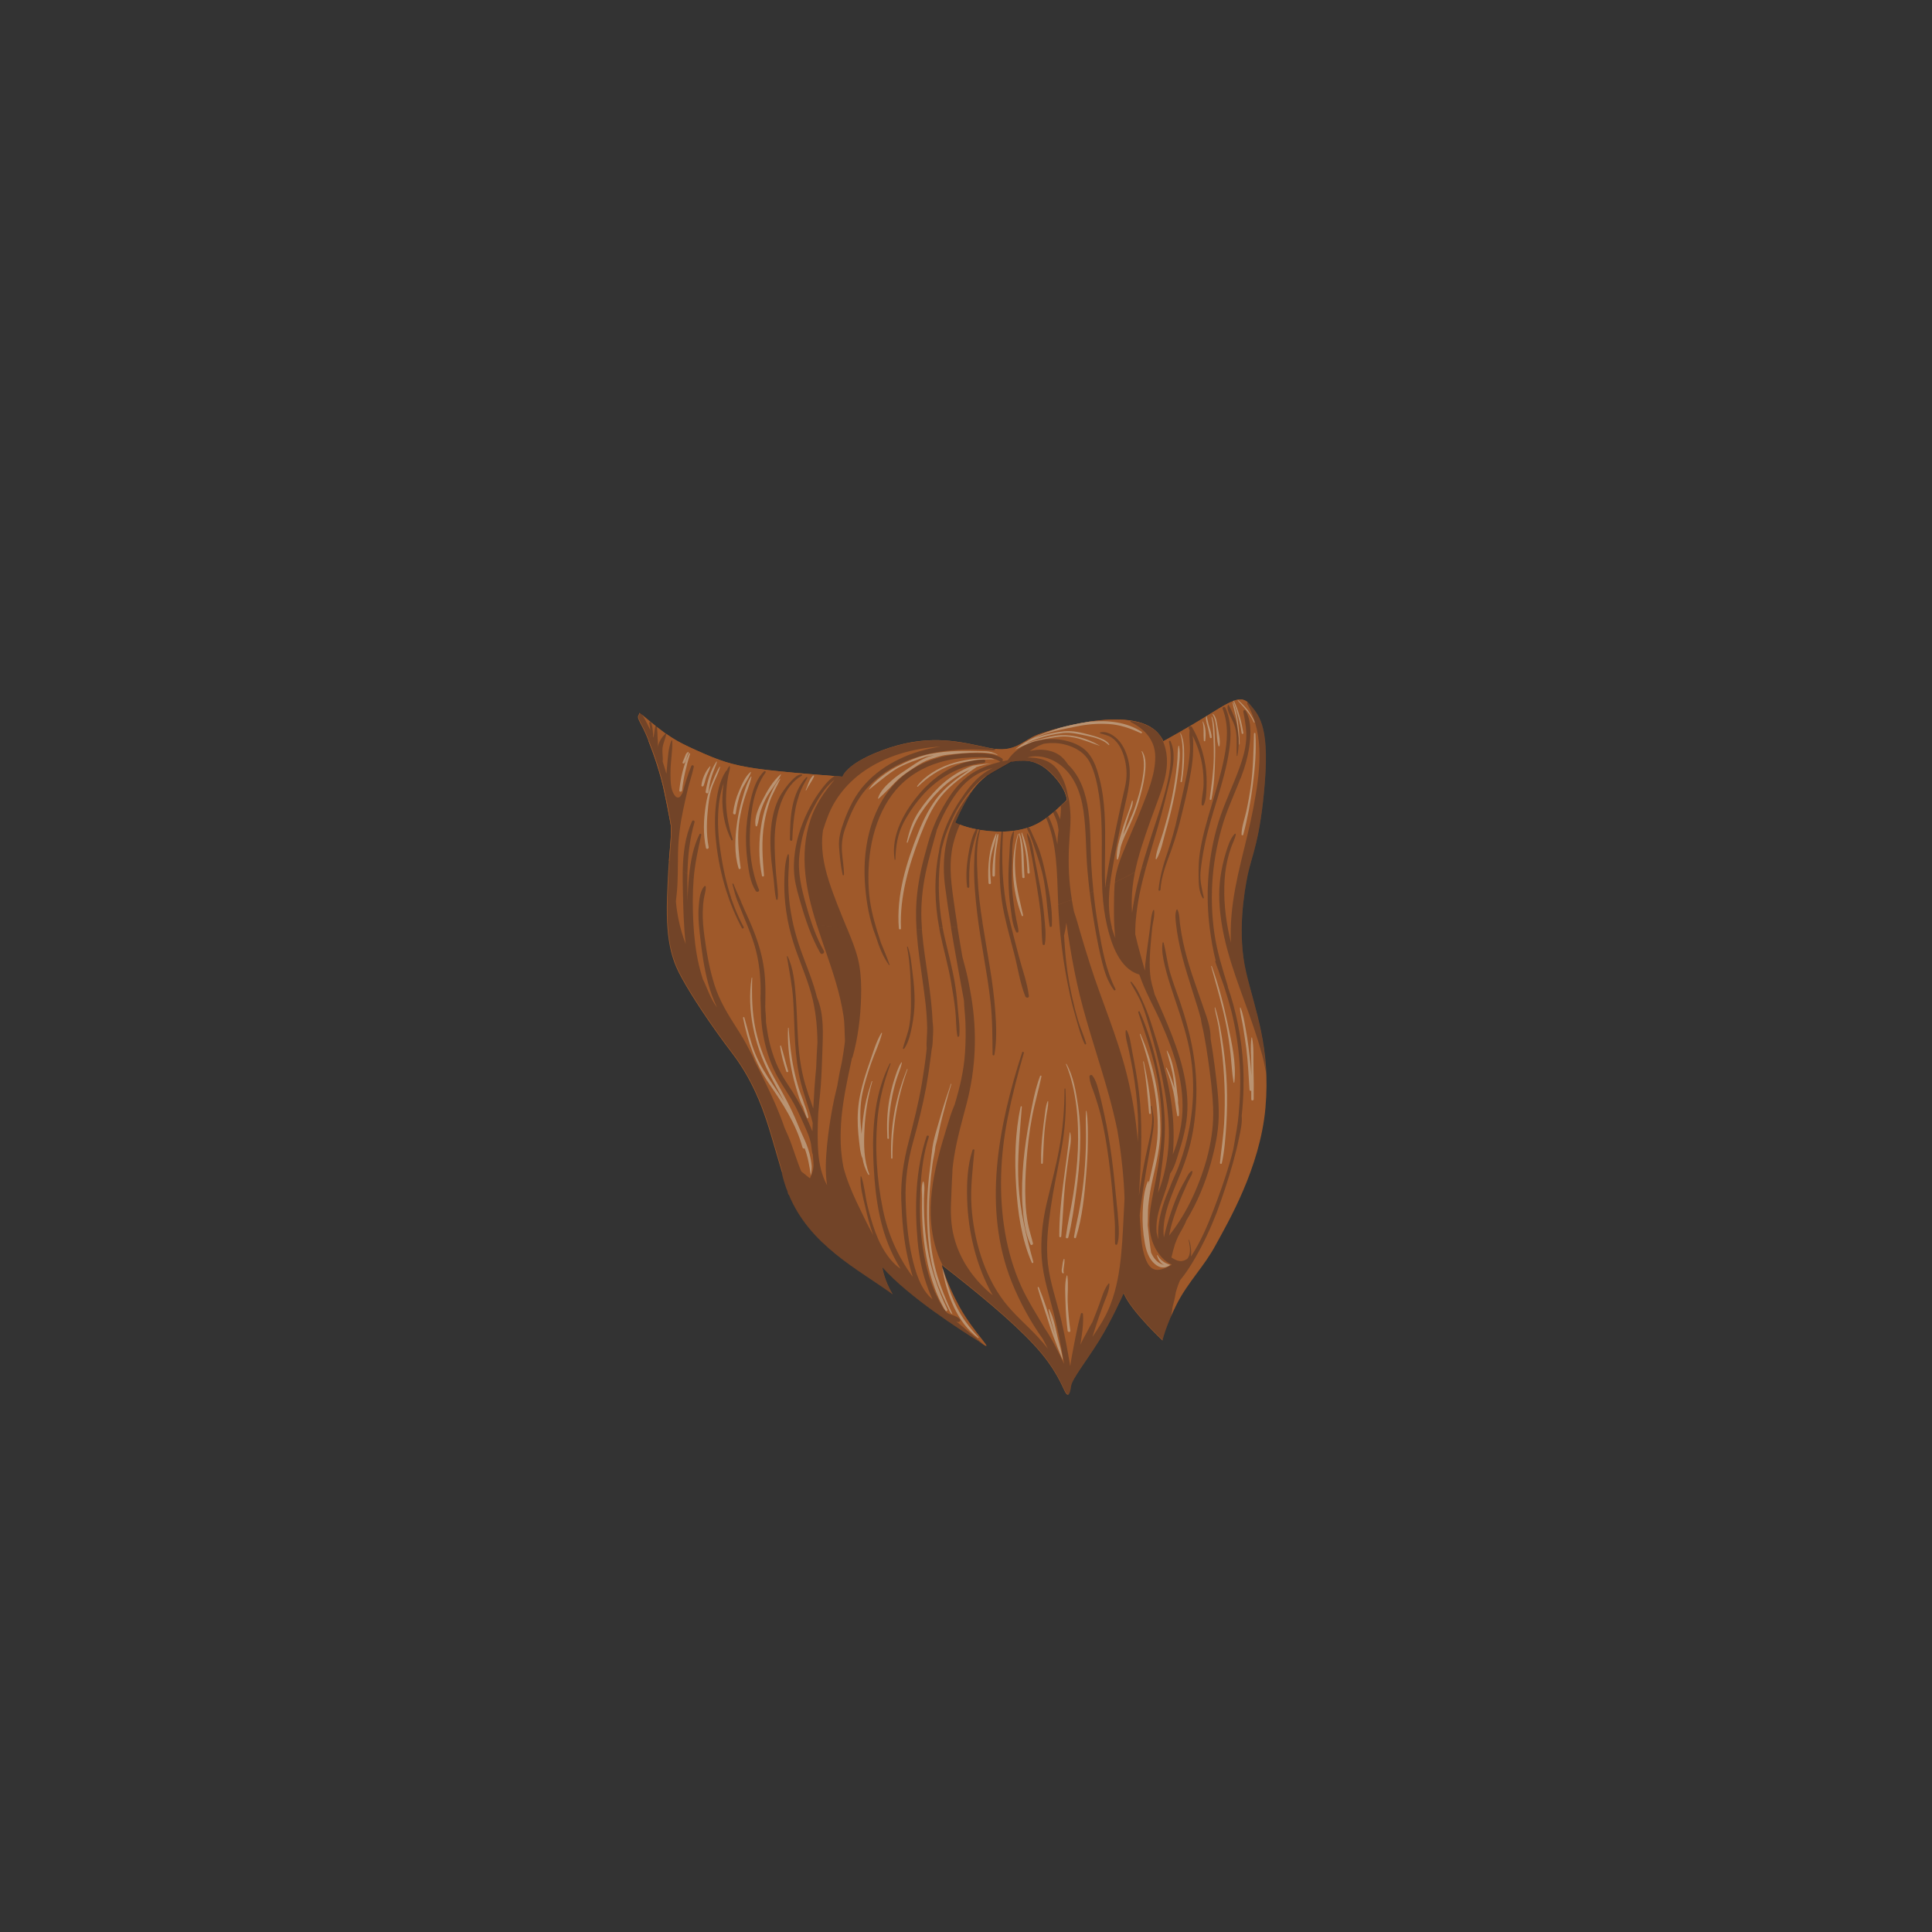 <?xml version="1.0" encoding="utf-8"?>
<!-- Generator: Adobe Illustrator 23.0.3, SVG Export Plug-In . SVG Version: 6.00 Build 0)  -->
<svg version="1.1" id="Layer_1" xmlns="http://www.w3.org/2000/svg" xmlns:xlink="http://www.w3.org/1999/xlink" x="0px" y="0px"
	 viewBox="0 0 2000 2000" enable-background="new 0 0 2000 2000" xml:space="preserve">
<rect x="0" y="0" width="2000" height="2000" fill="#333333" stroke="none"/>
<g>
	<g id="beard_x5F_full">
		<g id="_x30_1_x5F_FacialHair_x5F_WizardBeard_x5F_Main_Asset">
			<path fill="#9F592A" d="M953.5,1339.2c-2.3-2-4.5-4.1-6.8-6.2C948.8,1334.8,951.1,1336.8,953.5,1339.2z"/>
			<path fill="#9F592A" d="M1289.9,1006.1c-9.2-39.4-2.1-81.9,1.8-100.9s13-35.3,17.7-95.9c4.8-60.6-7.6-70.2-15.8-80.4
				c-8.2-10.2-19.3-3.3-42.5,11.2s-46.8,27.3-46.8,27.3c-18.5-42.3-113-13.2-129.7-6.9s-23.2,19.6-50.9,13.8
				c-27.7-5.8-58.8-14.6-103.2,0C876.1,789,872.2,804,872.2,804s-64-4.6-89.5-8.4c-25.5-3.8-37.8-8.1-61-18.5
				c-23.2-10.5-29.4-14-59.5-39.3c0,0,0,0-1.5,3.2s3.7,8.5,9.5,23s13.5,36.1,17.6,56.2c4.2,20.1,6.6,34.2,6.6,34.2
				c1.1,15-2.3,26.3-3.9,75.4c-1.6,49.1,6.8,67.5,15.9,83.9c9,16.3,27.6,45.3,51.7,76.9c24.1,31.6,34.4,65.1,41.4,89.1
				c3.2,11,7,23.8,10.1,34.4l-0.2,0.5c1.6,6.7,3.5,13.1,5.9,19c0.5,1.8,0.8,2.8,0.8,2.8s0.1,0.1,0.4,0.2
				c21.9,52.8,71.3,76.8,107.6,103.3c-9-15-10.7-28-10.7-28c27.5,30.8,81.4,65.3,99.4,76.4c1.3,0.9,2.5,1.8,3.6,2.5
				c15,10.2-8.5-11.3-23.1-38s-18.3-43.2-18.3-43.2c35.6,27.6,71.3,56.9,94.8,82.1c23.6,25.2,29.7,43.8,33,49.6
				c3.3,5.7,5,0.6,6.1-6.8s15.9-25.8,28.9-46.8c13.1-21,25.4-48.9,25.4-48.9c6.8,17.5,40.2,48.9,40.2,48.9s3.5-15.7,15.1-38.3
				c11.6-22.6,28.2-38.5,40.2-61c12.1-22.4,45.7-78.9,51.3-141.6C1315.5,1084,1299,1045.4,1289.9,1006.1z M1076.3,851.3
				c-12.2,7.2-29.9,11.3-53.5,8.9c-23.6-2.4-33.9-8.9-33.9-8.9s7.7-18,15.7-30.1c7.9-12.1,15.4-17.6,25.4-23.2
				c9.9-5.5,16.7-9.5,16.7-9.5c10.4-1,24.5-4.7,41.1,11.7s16.6,27.9,16.6,27.9S1088.5,844.2,1076.3,851.3z"/>
		</g>
		<g id="_x30_1_x5F_FacialHair_x5F_WizardBeard_x5F_Highlights">
			<path opacity="0.35" fill="#E8FFFA" enable-background="new    " d="M1133.1,769c-12.3-6.2-27.1-9.4-40.3-7.4
				c-7.6,1.1-14.8,3.2-22.2,5.2c-2,0.6-6.3,1.9-8.4,2.5c3.8-1.7,8.7-3.4,12.6-4.8c8-2.7,17.3-4.8,25.6-5.7
				c8.4-0.9,16.4,1.2,24.7,2.9c7.8,1.6,16.8,3.8,22.6,9.5c0.3,0.3,0.8-0.1,0.6-0.5c-1.8-3-4.9-4.8-8.1-6.1c-3.9-1.6-8-2.9-12-3.9
				c-9-2.4-17.3-4.5-26.5-3.7c-8.8,0.8-18.6,3-27,5.8c-1.1,0.4-2.1,0.7-3.2,1.1c13.5-6.6,27.9-8.7,42.3-11.8
				c11.1-2.3,22.4-3.3,33.8-2.6c12,0.7,22.6,4.5,33.4,9.5c0.9,0.4,1.7-0.8,0.8-1.4c-15.4-10.3-35.6-12.3-54.2-10.5
				c-11.2,1.7-21.9,4.1-30.9,6.5c-5.9,1.8-11.6,3.9-17.3,6.1c-10.3,4-20.3,9-28.6,16.3c-0.6,0.5,13.2-6.7,19.8-8.5
				c6.8-1.9,15.4-3.3,22.3-4.4c7-1.1,13.2-0.9,20.1,0.6c7.7,1.6,18.9,6.3,25.6,8.4C1139.1,772.2,1133.5,769.2,1133.1,769z"/>
			<path opacity="0.35" fill="#E8FFFA" enable-background="new    " d="M1178.7,830c2.6-9,5.1-18.1,6.3-27.3c1-8,2.1-17.9-2.6-24.9
				c-0.2-0.3-0.7-0.1-0.6,0.2c3.8,9.2,2.3,20.6,0.6,30.1c-1.6,8.8-4.2,17.4-6.9,25.9c-3.3,10.5-8.5,20.1-12.7,30.2
				c0.6-2.2,1.1-4.5,1.7-6.7c1.4-5.1,2.9-10.2,4.6-15.2c1.5-4.2,3.8-8.6,3.5-13.1c0-0.5-0.7-0.6-0.8-0.1c-2.6,10.1-7,19.6-9.9,29.6
				c-2.7,9.4-6.5,20.6-5.8,30.5c0,0.7,0.9,0.8,1.2,0.2c1.5-3.9,2.1-8.2,2.8-12.4c2.3-7.9,6-15.3,9.4-22.7
				C1173.1,846.4,1176.2,838.4,1178.7,830z"/>
			<path opacity="0.35" fill="#E8FFFA" enable-background="new    " d="M1222.1,808.8c-0.2,0.9,1.2,1.3,1.4,0.4
				c1.5-9.1,2.3-18.1,2.3-27.3c0-7.9-0.2-15.4-3.5-22.7c-0.1-0.3-0.6-0.1-0.5,0.2c2.4,7.6,2.6,15.5,2.4,23.3
				C1223.9,791.4,1223.7,800.3,1222.1,808.8z"/>
			<path opacity="0.35" fill="#E8FFFA" enable-background="new    " d="M1196.3,888.8c-0.1,0.6,0.9,0.8,1.1,0.3
				c4.7-8.2,6.6-19,9.2-28.1c2.9-10,5.5-20.1,7.7-30.3c2-9.3,3.7-18.7,4.9-28.2c1.2-9.4,3.2-20.7,1.4-30.2c-0.1-0.4-0.6-0.4-0.7,0
				c-0.9,4.3-0.7,8.9-1,13.3c-0.3,5-0.9,10-1.5,15c-1.3,10.5-3.2,21-5.5,31.3c-2.2,9.9-4.9,19.6-7.7,29.3
				C1201.6,870.2,1197.3,879.6,1196.3,888.8z"/>
			<path opacity="0.35" fill="#E8FFFA" enable-background="new    " d="M1244.9,747.1c1.7,6.3,0.7,13.3,1.3,19.6
				c0.1,0.7,1.3,1,1.4,0.2c0.9-5.9,0.7-14.7-2.3-20C1245.2,746.7,1244.8,746.8,1244.9,747.1z"/>
			<path opacity="0.35" fill="#E8FFFA" enable-background="new    " d="M1249.9,751.3c1.1,4,1.8,8.1,2.6,12.2c0.2,1,2,0.8,1.9-0.3
				c-0.3-3.5-1.2-6.8-2.3-10.2c-1.3-3.9-2-7.8-3-11.7l0,0c-0.2,0.1-0.3,0.2-0.5,0.3C1248,744.9,1249,748.2,1249.9,751.3z"/>
			<path opacity="0.35" fill="#E8FFFA" enable-background="new    " d="M1262.5,772c0.8-5.9-0.8-12.7-1.9-18.6
				c-0.9-4.7-1.2-10.9-4.8-14.3c-0.2-0.2-0.6,0.1-0.5,0.4c5.5,9.7,3.1,22.3,6,32.7C1261.5,772.9,1262.4,772.6,1262.5,772z"/>
			<path opacity="0.35" fill="#E8FFFA" enable-background="new    " d="M1252.3,827.2c-0.1,1,1.6,1.2,1.8,0.2
				c2.8-14.4,3.5-29,3.8-43.6c0.2-7.4,0-14.9-0.4-22.3c-0.3-6.4-0.5-13.3-2.8-19.4c-0.1-0.4-0.7-0.2-0.6,0.2
				c1.7,6.8,1.7,14.2,2.1,21.2c0.3,7.1,0.4,14.2,0.3,21.3C1256.2,799,1254.1,813.1,1252.3,827.2z"/>
			<path opacity="0.35" fill="#E8FFFA" enable-background="new    " d="M1282.8,770.4c0,1.3,0.6,0.1,0.5-1.2
				c-0.6-13.6-1.7-29.1-6.6-41.9c-0.1-0.3-0.6-0.3-0.6,0.1c0.8,6.4,3.3,12.6,4.2,19C1281.4,753.9,1282.6,762.7,1282.8,770.4z"/>
			<path opacity="0.35" fill="#E8FFFA" enable-background="new    " d="M1276.8,725.7c3.8,10.8,7,22,8.6,33.4
				c0.2,1.1,1.9,0.7,1.7-0.5c-1.9-11.5-4.8-22.6-9.7-33.2l0,0C1277.2,725.4,1277,725.5,1276.8,725.7
				C1276.8,725.6,1276.8,725.6,1276.8,725.7z"/>
			<path opacity="0.35" fill="#E8FFFA" enable-background="new    " d="M1281.8,724.9c-0.3-0.2-0.7,0.1-0.4,0.4
				c6.1,7.1,11.5,11.6,16.7,22.6c0.2,0.4,0.8,0,0.7-0.4C1295.5,739.3,1288.7,730.5,1281.8,724.9z"/>
			<path opacity="0.35" fill="#E8FFFA" enable-background="new    " d="M1287,864.1c4.4-16.5,7.6-33.8,9.8-50.7
				c2.3-17.7,3.9-36.1,2.8-54c-0.1-0.9-1.4-1-1.5,0c-0.4,18.1-0.8,35.9-3.2,53.9c-1.2,8.9-2.8,17.7-4.7,26.5
				c-1.7,7.8-4.9,16.1-5,24.1C1285.3,864.9,1286.7,865.1,1287,864.1z"/>
			<path opacity="0.35" fill="#E8FFFA" enable-background="new    " d="M1053.7,863.5c-8.1,27.4-6.3,57.7,4,84.4
				c0.3,0.9,1.6,0.5,1.4-0.4c-3.1-13.9-6.8-27.4-7.9-41.6c-1.1-14.2-0.7-28.5,3.1-42.2C1054.4,863.3,1053.8,863.1,1053.7,863.5z"/>
			<path opacity="0.35" fill="#E8FFFA" enable-background="new    " d="M1054.9,863.2c3.3,14.9,2.2,29.6,3.4,44.7
				c0.1,1.5,2.5,1.5,2.3,0c-1.3-14.7,0.2-30.8-4.9-44.9C1055.5,862.4,1054.7,862.6,1054.9,863.2z"/>
			<path opacity="0.35" fill="#E8FFFA" enable-background="new    " d="M1063.6,903.2c0,1.5,2.4,1.5,2.3,0
				c-1-13.5-2.5-28.6-7.9-41.1c-0.2-0.4-0.7-0.1-0.6,0.3c1.1,6.5,3.2,12.9,4.3,19.4C1062.9,888.9,1063.4,896,1063.6,903.2z"/>
			<path opacity="0.35" fill="#E8FFFA" enable-background="new    " d="M1031.6,863.1c0-0.3-0.4-0.4-0.5-0.1
				c-7.5,15.6-8.8,34-7.8,51c0.1,1.6,2.6,1.6,2.5,0c-0.8-9.2-1.5-18.6,0.2-27.7C1027.4,878.4,1030.8,871,1031.6,863.1z"/>
			<path opacity="0.35" fill="#E8FFFA" enable-background="new    " d="M1029.9,906.2c0.1-7.1,0.1-14.2,0.7-21.3s2.4-14,3-21
				c0.1-0.6-0.8-0.6-1-0.1c-2.2,6.3-2.8,13.6-3.7,20.2c-1,7.4-1.6,14.8-1.5,22.2C1027.4,907.8,1029.9,907.8,1029.9,906.2z"/>
			<path opacity="0.35" fill="#E8FFFA" enable-background="new    " d="M902.8,812.6c-0.8,0.9-4.2,5.5-3.2,4.8
				c8.1-6.3,21.5-17.8,30.4-22.7c4.6-2.5,13.5-6.3,18-7.6c6.7-2.5,12-4.8,18.9-5.1c-2.4,0.5-4.9,0.9-7.2,1.9c-2.4,1-4.6,2.1-6.8,3.3
				c-5.9,3.4-11.4,7.5-17.1,11.2c-4.2,2.7-8.2,5.6-11.9,8.8c-5.8,5-13.1,11.7-15.1,19.7c0.7-0.1,1.2-0.6,1.7-1
				c3.6-3.4,7.1-6.7,10.5-10.2c3.5-3.6,6.9-7.4,10.7-10.6c4.8-4,10-7.4,15.1-10.8c5.1-3.4,10.4-6.5,16.2-8.4
				c5.3-1.7,11.6-3.9,17.1-4.5c0.6-0.1,1.3-0.1,1.9-0.2c9.7-1.1,19.8-2.1,29.6-2.2c6.5,0,10.4,0.2,17,1.3c0.8,0.1,3.3,1.4,4.1,1.4
				c0.5,0-0.2-0.4-1.3-1.1c-3.4-1.9-7.2-2.8-11-2.9c-23.7-0.5-37.9-1-57.6,2.8c-11.3,2.2-23.9,7.6-34.8,13.3
				C919.6,798.2,909.3,805.4,902.8,812.6z"/>
			<path opacity="0.35" fill="#E8FFFA" enable-background="new    " d="M982.8,791.2c-12.2,4.3-25,11.7-33.3,22.4
				c-0.4,0.5,0.2,1.1,0.7,0.7c10.3-9.9,21.5-17.7,34.8-22.2c7.8-2.6,17.3-3.8,25.3-5.4l0.7-0.1c2-0.3,16.2-0.9,18.6-0.5
				c-0.9-0.3-3.1-1.1-4.4-1.1C1009,785.3,997.9,786,982.8,791.2z"/>
			<path opacity="0.35" fill="#E8FFFA" enable-background="new    " d="M1029.9,786.2c-0.1,0-0.2-0.1-0.3-0.1
				C1030.1,786.3,1030.2,786.4,1029.9,786.2z"/>
			<path opacity="0.35" fill="#E8FFFA" enable-background="new    " d="M974.2,824.5c9.9-12.2,23-21.2,36-29.9
				c0.2-0.1,0.3-0.3,0.3-0.4c5.2-1.8,10.6-3.1,16.2-4c0.3,0-13,0.9-19.8,2.4c-13.3,5-25.4,12.8-35.7,23c-7.5,7.4-14.2,15.7-20,24.4
				c-6.7,10-9.9,20.2-12.5,31.8c-0.1,0.6,0.7,0.9,0.9,0.3c3.6-10.3,7.4-20.8,13.4-29.9c5.8-8.8,12.6-17.2,20.1-24.6
				c9.1-9,19.5-16.1,30.9-20.9c-11.3,7.7-22.6,15.7-31.5,26.2c-9.6,11.4-16.3,25-21.8,38.8c-12.5,31.4-23,65.2-20.2,99.4
				c0.1,1.4,2.3,1.4,2.2,0c-1.5-33,8-64.9,19.7-95.4C958.1,851.2,964.3,836.6,974.2,824.5z"/>
			<path opacity="0.35" fill="#E8FFFA" enable-background="new    " d="M1296.1,1074.2c-0.1-0.3-0.6-0.3-0.6,0
				c-1.4,10-0.1,20.8-0.1,30.8c0,2.8,0,5.6,0,8.4c-0.5-10-1.7-20.1-3-30c-0.8-6.5-1.9-13.1-3.1-19.5c-1.3-6.9-2.4-14.4-5.1-20.8
				c-0.1-0.3-0.6-0.1-0.6,0.2c0.3,6.5,2.2,13,3.2,19.4c1.2,7.6,2.4,15.2,3.4,22.8c1.8,14.2,2.3,28.4,3.3,42.7c0.1,1,1.2,1.3,1.8,0.9
				c0,3,0,5.9,0,8.9c0,1.6,2.4,1.6,2.5,0c0.2-10.9,0.1-21.8-0.2-32.7C1297.3,1095,1298.2,1084,1296.1,1074.2z"/>
			<path opacity="0.35" fill="#E8FFFA" enable-background="new    " d="M1269.1,1059.8c2.1,10.4,3.7,20.9,4.8,31.4
				c1,9.7,1.4,19.6,3.1,29.3c0.1,0.5,0.8,0.3,0.8-0.1c2.2-19.7-2.7-40.9-6.8-60.1c-4.3-20.3-9.5-40.6-16.6-60.2
				c-0.1-0.3-0.7-0.2-0.6,0.2C1259.1,1020,1265.1,1039.6,1269.1,1059.8z"/>
			<path opacity="0.35" fill="#E8FFFA" enable-background="new    " d="M1264.4,1084.3c1.7,13.2,2.7,26.6,3.2,39.9
				c0.5,13,0.3,26-0.4,39c-0.8,13.7-3,27.1-4.3,40.7c-0.1,1.1,1.7,1.3,1.9,0.3c2.9-13,3.8-26.8,4.7-40c0.8-13.6,1-27.3,0.5-40.9
				c-0.5-13.1-1.8-26.1-3.6-39.2c-1.9-13.5-4.2-28-8.4-41c-0.1-0.4-0.7-0.2-0.6,0.2c1.1,6.6,2.9,13,4.1,19.6
				C1262.5,1070,1263.5,1077.2,1264.4,1084.3z"/>
			<path opacity="0.35" fill="#E8FFFA" enable-background="new    " d="M1220.4,1154.7c0.3-4.1-0.2-8.5-0.9-12.8
				c0.3-3.6-0.5-7.6-0.9-11.1c-0.5-4.9-1.1-9.8-1.9-14.6c-1.7-9.4-3.5-20-8.4-28.4c-0.2-0.3-0.6-0.1-0.5,0.2
				c2.7,10.2,5.9,19.6,7.1,30.2c0.3,2.8,0.6,5.6,0.9,8.3c-2.1-7.3-4.7-14.3-8.1-21.1c-0.2-0.4-0.8-0.1-0.6,0.3
				c2.9,7.9,5.7,15.9,7.5,24.2c1.9,8.3,2.3,16.8,4.1,25C1218.8,1156,1220.3,1155.7,1220.4,1154.7z"/>
			<path opacity="0.35" fill="#E8FFFA" enable-background="new    " d="M1191.4,1152.3c-0.2-18-3.6-35.9-7.4-53.4
				c-0.1-0.4-0.6-0.2-0.6,0.2c3.2,17.6,4.5,35.4,6.1,53.2C1189.6,1153.5,1191.4,1153.5,1191.4,1152.3z"/>
			<path opacity="0.35" fill="#E8FFFA" enable-background="new    " d="M1211.5,1309.5c0.4-0.3-8.8-1.7-13.1-10
				c-0.2-0.4-0.8-0.1-0.7,0.3c1.3,4.2,3.3,7.8,7.4,9.7c-6.5-1.5-10.7-6.5-13.5-12.8c-1.5-9.5-2.6-18.9-3.5-28.4
				c0.4-6.6,0-13.5,0.6-20c0.9-9.4,2.5-18.7,4.6-28c3.8-16.9,7.9-33.4,7.9-50.8c0-33.5-7.1-68.5-20.6-99.1c-0.2-0.4-0.8-0.1-0.6,0.3
				c11,32.7,19.5,67.1,18.4,101.8c-0.5,17.6-5.4,34.5-9,51.6c-0.1,0.7-0.3,1.3-0.4,2c0.1-0.9,0.2-1.9,0.2-2.8c0-0.7-0.9-0.7-1.1-0.1
				c-4,9.6-4.8,21.1-5.2,31.4c-0.4,10.6,0.2,21.2,2.1,31.6c1.4,8.1,4,16.8,10.5,22.3C1200.5,1312.7,1205.6,1313.5,1211.5,1309.5z"/>
			<path opacity="0.35" fill="#E8FFFA" enable-background="new    " d="M1101.9,1303.5c0-0.4-0.5-0.4-0.7-0.1
				c-1,2.6-1.4,5.6-1.7,8.4c-0.3,2.1-1,4.5,0.4,6.2c0.5,0.6,1.5,0,1.3-0.7c-0.7-2,0.1-5,0.3-7.1
				C1101.8,1308.1,1102.1,1305.7,1101.9,1303.5z"/>
			<path opacity="0.35" fill="#E8FFFA" enable-background="new    " d="M1105.3,1348.2c-0.4-9,0.9-18.7-0.4-27.6
				c-0.1-0.4-0.6-0.3-0.7,0c-2.3,8.5-1.4,18.8-1.2,27.6c0.2,9.8,1,19.6,2.2,29.3c0.2,1.8,3,1.8,2.8,0
				C1106.7,1367.8,1105.7,1358,1105.3,1348.2z"/>
			<path opacity="0.35" fill="#E8FFFA" enable-background="new    " d="M1086.7,1372.5c4,13.2,13.7,36.5,13.5,35.4
				c-0.8-8.2-3.6-15.8-5.4-23.8c-2.1-9.4-4.1-20.3-8.7-28.8c-0.2-0.3-0.6-0.1-0.6,0.2c1.4,9,4.6,17.8,6.5,26.7
				c-1-3.4-2.1-6.9-3.1-10.3c-4-13.1-8.2-26.5-13.5-39.2c-0.3-0.7-1.4-0.5-1.2,0.3C1077.8,1346.3,1082.7,1359.3,1086.7,1372.5z"/>
			<path opacity="0.35" fill="#E8FFFA" enable-background="new    " d="M1118.1,1188.5c0.5-14.6,0.1-29.4-2.1-43.9
				s-4.7-30.3-12-43.2c-0.2-0.3-0.7-0.1-0.5,0.2c11.2,27.7,13.4,59.2,12.3,88.8c-0.6,15.3-2.4,30.7-4.7,45.8
				c-2.3,14.8-5.8,29.5-7.8,44.4c-0.2,1.5,2.2,1.8,2.6,0.4c3.9-15.3,5.9-31.3,8.1-46.9C1116.1,1219,1117.6,1203.8,1118.1,1188.5z"/>
			<path opacity="0.35" fill="#E8FFFA" enable-background="new    " d="M1124.2,1150.2c-0.5,10.6,0.2,21.3,0,31.9
				c-0.2,10.9-0.8,21.9-1.7,32.8c-1,11.1-2.5,22.2-4.4,33.2c-1.8,10.8-4.6,21.5-6.3,32.3c-0.2,1.4,1.7,2,2.1,0.6
				c6.5-20.7,8.7-43.6,10.5-65.1c0.9-10.9,1.6-21.8,1.7-32.8c0.1-10.9,0.3-22.2-1.3-32.9C1124.8,1149.8,1124.2,1149.9,1124.2,1150.2
				z"/>
			<path opacity="0.35" fill="#E8FFFA" enable-background="new    " d="M1106.4,1195.8c1.1-7.5,3.2-15.8,1.5-23.4
				c-0.1-0.3-0.5-0.2-0.5,0.1c-3.6,35.6-11,71.3-10.8,107.3c0,1.3,1.9,1.3,2,0c1.7-18.4,2.2-36.9,4.1-55.3
				C1103.8,1214.9,1105.1,1205.3,1106.4,1195.8z"/>
			<path opacity="0.35" fill="#E8FFFA" enable-background="new    " d="M1077.8,1204c0,1.1,1.6,1.1,1.7,0c0.6-10.7,0.8-21.3,1.7-32
				c0.5-5.7,1.2-11.4,2-17.1c0.7-4.8,2-9.7,1.9-14.6c0-0.4-0.6-0.5-0.7-0.1c-2,5-2.4,10.9-3.1,16.2c-0.7,4.9-1.3,9.8-1.8,14.7
				C1078.3,1181.9,1077.4,1193,1077.8,1204z"/>
			<path opacity="0.35" fill="#E8FFFA" enable-background="new    " d="M1076.7,1113.9c-5.3,14-8.1,29.5-10.8,44.2
				c-2.8,14.7-5,29.5-6.4,44.4c-1.3,14.8-2,29.7-1.1,44.5c0.9,13.5,2.5,28.7,8.3,41.1c0.7,1.5,3,0.4,2.6-1.1
				c-1.6-6.8-3.9-13.4-5.2-20.4c-1.4-7.4-2.2-14.9-2.5-22.3c-0.7-14.2-0.1-28.5,1-42.7c1.2-15,2.9-30,5.7-44.8
				c2.6-14.3,6.9-28.3,9.8-42.5C1078.3,1113.4,1077.1,1113.1,1076.7,1113.9z"/>
			<path opacity="0.35" fill="#E8FFFA" enable-background="new    " d="M1054.4,1226.3c-1.6-27.1,1.4-53.6,3.4-80.5
				c0.1-0.7-1.1-0.9-1.2-0.2c-5.9,26.7-6.4,55.4-4.7,82.5c1.6,26.6,5.5,54.4,16.2,79c0.4,0.9,1.8,0.3,1.6-0.7
				C1062.4,1279.9,1056,1253.8,1054.4,1226.3z"/>
			<path opacity="0.35" fill="#E8FFFA" enable-background="new    " d="M954.5,1241c-0.1,6.2-0.1,12.3,0.1,18.5
				c0.4,11,1.2,22,2.9,32.9c3.3,22,9.5,45.1,21.1,64.3c0.8,1.4,2.7,0.2,2.1-1.2c-9.7-20.6-17-41.2-20.7-63.8
				c-1.8-11.2-2.9-22.6-3.3-34c-0.2-5.6-0.2-11.2-0.2-16.7s1.2-12.4-0.4-17.6c-0.1-0.4-0.7-0.4-0.8,0
				C953.5,1228.6,954.6,1235.4,954.5,1241z"/>
			<path opacity="0.35" fill="#E8FFFA" enable-background="new    " d="M990.4,1353.1c-6.4-12.7-10.4-26.1-14.5-39.6
				c-0.1-0.2-0.3-0.1-0.3,0.1c4.2,25.7,15,55.5,36.9,71.4c0.4,0.3,0.7-0.3,0.5-0.6C1004.1,1374.9,996.3,1364.9,990.4,1353.1z"/>
			<path opacity="0.35" fill="#E8FFFA" enable-background="new    " d="M965.3,1204.9c0.8-5.9,2.6-12.2,3.1-18.3
				c2.8-9.7,4.3-19.9,6.9-29.6c3-11.4,5.9-23,9.4-34.3c0.1-0.2-0.1-0.3-0.2-0.3c0-0.1,0-0.2,0-0.3c0-0.3-0.5-0.3-0.5,0
				c0,0.2,0,0.3,0,0.5c0,0.1,0,0.1,0.1,0.1c-3.9,11.5-7.8,23-11,34.7c-3.1,11-7.1,22.5-8.3,33.9c0,0.2,0,0.3,0.1,0.4
				c-0.9,4.9-1.2,10.1-1.8,14.6c-1.1,7.8-1.9,15.6-2.5,23.4c-1.3,17.3-1.3,34.7,0.2,52c2.9,31.6,8.4,47.4,22.4,75.9
				c0.8,1.6,3.3,3.9,2.6,2.3c-13-28.3-20.3-48.9-23-79.9c-1.4-16-1.4-32.2-0.3-48.3C963.2,1222.7,964.1,1213.8,965.3,1204.9z"/>
			<path opacity="0.35" fill="#E8FFFA" enable-background="new    " d="M939,1106.8c-12.2,29.6-17.5,60-16.5,92c0,0.9,1.4,0.9,1.4,0
				c-0.4-30.9,5.1-62.8,15.6-91.8C939.6,1106.6,939.2,1106.5,939,1106.8z"/>
			<path opacity="0.35" fill="#E8FFFA" enable-background="new    " d="M927.5,1119.2c1.8-6.3,4.8-12.6,6.1-19
				c0.1-0.4-0.4-0.6-0.6-0.3c-3.5,5.2-5.4,11.9-7.3,17.8c-2.2,6.6-3.7,13.5-5,20.3c-2.4,13.3-2.8,26.7-2.1,40.2c0.1,1,1.7,1,1.6,0
				c-0.7-13.6,0.4-27.1,2.9-40.5C924.2,1131.5,925.7,1125.3,927.5,1119.2z"/>
			<path opacity="0.35" fill="#E8FFFA" enable-background="new    " d="M892.8,1198.8c1,6.1,2.9,11.9,6.1,17.2
				c0.3,0.5,1.3,0.2,1-0.4c-5.8-15-5.8-30.6-5-46.5c0.8-16.5,3.5-33.8,8.1-49.6c0.1-0.4-0.5-0.5-0.6-0.2c-2.7,8.6-5.4,16.9-7,25.8
				c-1.5,8.2-2.6,16.6-3.2,25c-0.1,1.3-0.2,2.6-0.3,3.8c-0.3-2.4-0.5-4.9-0.7-7.3c-1-11.7-0.8-23.4,1.6-34.9c2.2-10.5,5.5-20.8,9-31
				c3.5-10.3,8.7-20.5,11.3-31.1c0.1-0.4-0.5-0.6-0.7-0.3c-5.5,9.1-8.5,20.1-12,30c-3.9,11-7.5,22.2-9.9,33.7
				c-2.3,10.9-3,21.6-2.5,32.7c0.3,5.4,0.7,10.8,1.4,16.2c0.7,5.5,1.1,11.7,3.2,16.8C892.8,1198.7,892.8,1198.7,892.8,1198.8z"/>
			<path opacity="0.35" fill="#E8FFFA" enable-background="new    " d="M824.7,1128.1c1.8,5.8,3.5,12.5,6.6,17.8
				c1.2,3.8,2.4,7.6,4,11.2c0.4,0.9,1.7,0.2,1.5-0.6c-0.8-4.6-2.5-9.2-4.2-13.6c-1.5-5.2-3.9-10.3-5.5-15.5
				c-2.1-6.8-3.9-13.6-5.3-20.5c-3-14.1-4.4-28.4-5.4-42.7c0-0.4-0.6-0.4-0.6,0c-0.7,14.2,0.8,28.5,3.5,42.5
				C820.7,1113.9,822.6,1121.1,824.7,1128.1z"/>
			<path opacity="0.35" fill="#E8FFFA" enable-background="new    " d="M807.6,1082.7c0.9,8.9,3.7,18.1,6.4,26.5
				c0.4,1.2,2.3,0.7,1.9-0.5c-2.7-8.6-4.6-17.6-7.4-26.1C808.4,1082.2,807.6,1082.2,807.6,1082.7z"/>
			<path opacity="0.35" fill="#E8FFFA" enable-background="new    " d="M833,1188.8c3.3,8.7,5,18.5,6.3,27.7c0.2,1.7,1.2-7.4,1-9.2
				c-2.1-19.8-7.8-26.8-14.6-43.7c-6.8-16.9-15.4-32.1-24.3-47.9c-8.8-15.7-15.4-32.1-19.2-49.7c-3.8-17.8-4.1-35.6-3.5-53.7
				c0-0.4-0.6-0.4-0.6-0.1c-5.2,33.1,3,69.4,18,98.9c5.1,10,10.6,19.8,15.8,29.6c-3.8-6.1-7.8-12.1-11.8-17.9
				c-7.1-10.3-13.5-20.6-18.3-32.1c-5-12.1-7.6-24.9-11.3-37.4c-0.2-0.8-1.4-0.5-1.3,0.4c4.8,24.2,12.6,47.2,26.6,67.6
				c14.4,21,28.2,41.9,35,66.7C831.2,1189,832.3,1189.2,833,1188.8z"/>
			<path opacity="0.35" fill="#E8FFFA" enable-background="new    " d="M841.6,803c-4.2,3.9-5.2,10-7.5,14.8
				c-0.2,0.3,0.3,0.6,0.5,0.3c2.3-5,6.1-9.4,8.1-14.5C842.9,802.9,842,802.6,841.6,803z"/>
			<path opacity="0.35" fill="#E8FFFA" enable-background="new    " d="M796.8,829.7c2.9-8.2,7.4-15.4,10.9-23.2
				c0.1-0.2-0.2-0.5-0.4-0.3c-5.1,5.5-8.3,12.9-11.2,19.8c-3.5,8.2-6.1,16.9-7.6,25.7c-3.1,17.8-3.4,37.1,0.3,54.9
				c0.2,1.2,2.2,0.9,2.1-0.3c-1.5-18.1-2.9-35.8,0.2-53.9C792.4,844.6,794.3,837,796.8,829.7z"/>
			<path opacity="0.35" fill="#E8FFFA" enable-background="new    " d="M807.9,801.8c-7.8,6.6-13.8,17.1-18.4,26.1
				c-4,7.7-8.9,18.2-7.3,27c0.2,0.9,1.3,0.7,1.6,0c1.6-4.4,1.9-9.2,3.2-13.7c1.5-4.9,3.4-9.8,5.8-14.4c4.5-8.7,11.5-16,15.6-24.7
				C808.5,801.8,808.1,801.5,807.9,801.8z"/>
			<path opacity="0.35" fill="#E8FFFA" enable-background="new    " d="M770.5,827.2c2.3-7.7,5.8-15.1,7.4-23
				c0.1-0.3-0.4-0.5-0.6-0.2c-4.4,6.8-6.6,15-8.8,22.7c-2.4,8-4.2,16.2-5.4,24.5c-2.3,15.7-3.2,32.4,1.5,47.7
				c0.4,1.4,2.3,0.8,2.1-0.6c-2.3-16.5-3.8-32.8-1.2-49.4C766.7,841.6,768.4,834.3,770.5,827.2z"/>
			<path opacity="0.35" fill="#E8FFFA" enable-background="new    " d="M761.6,842.1c1-7.5,2.8-15.1,5.4-22.3
				c2.7-7.2,7.7-13.2,10.4-20.2c0.1-0.4-0.4-0.6-0.6-0.3c-5.6,4.7-9,13.2-11.8,19.7c-3.1,7.2-5.1,14.6-6.1,22.4
				C758.7,843.1,761.4,843.8,761.6,842.1z"/>
			<path opacity="0.35" fill="#E8FFFA" enable-background="new    " d="M744.8,793.9c-3.6,5.7-6.2,12.7-8.7,19
				c-2.8,7-4.5,14.1-5.6,21.5c-2.2,14.5-2.7,28.9,0.3,43.3c0.4,1.9,3.2,1.1,2.8-0.8c-2.8-14.2-2-28.8-0.4-43.1
				c0.8-7,2-13.8,4.5-20.5c2.4-6.3,5.9-12.6,7.7-19.2C745.5,793.8,745,793.6,744.8,793.9z"/>
			<path opacity="0.35" fill="#E8FFFA" enable-background="new    " d="M733.3,820.2c0.8-5.4,1.6-10.8,3.3-16.1
				c1.6-5.2,3.9-10.1,5.6-15.3c0.1-0.4-0.4-0.6-0.6-0.3c-6,8.6-9.4,20.6-11.1,30.9C730.1,821.3,733,822.1,733.3,820.2z"/>
			<path opacity="0.35" fill="#E8FFFA" enable-background="new    " d="M734.9,793.4c-4.6,4.8-8.1,13.1-8.8,19.6
				c-0.2,1.4,1.9,1.5,2.3,0.3c1.3-3.4,1.9-7.1,3.3-10.5c1.3-3,2.7-5.9,3.7-9.1C735.6,793.4,735.2,793.1,734.9,793.4z"/>
			<path opacity="0.35" fill="#E8FFFA" enable-background="new    " d="M713.1,780c-5.4,11.9-8.5,25.2-9.9,38.2
				c-0.2,1.8,2.7,1.8,2.9,0c1.4-13.1,4.4-25.2,8.2-37.7C714.4,779.8,713.4,779.3,713.1,780z"/>
			<path opacity="0.35" fill="#E8FFFA" enable-background="new    " d="M712.3,778.5c-1.6,0.6-2.4,2.4-3,4c-0.9,2.2-1.8,4.5-2.7,6.7
				c-0.4,0.9,1,1.6,1.6,1c2.7-2.8,2.5-7.6,4.7-10.9C713.1,778.8,712.7,778.3,712.3,778.5z"/>
		</g>
		<g id="_x30_1_x5F_FacialHair_x5F_WizardBeard_x5F_Shadows">
			<path fill="none" d="M1196,1291.8c-8.9-17.2-6.1-36.2-2.5-54.3c4.4-22,8.6-43.7,9.2-66.2c0.5-21.3-1.4-42.6-6.1-63.4
				c-4.6-20.4-11.5-40-18.1-59.9c-0.3-0.9,1.2-1.5,1.5-0.7c8.4,18.8,14.4,38.9,18.8,58.9c3.9,18,6.7,36.3,7.2,54.7
				c0.6,19.2-1.9,38.3-4.5,57.2c-0.7,5.5-1.7,11.1-2.6,16.8c1.7-4.4,3.3-8.8,4.5-13c5-17.4,7.2-34.9,6.8-52.9
				c-0.5-18.2-3.4-36-7-53.8s-8.3-35.3-13.4-52.7c-2.2-7.7-4.5-15.5-7.5-22.9c-3.2-7.9-7.7-15-11.8-22.5c-0.3-0.5,0.4-1.1,0.9-0.7
				c6.1,6.9,9.7,15.6,13.4,24c3.5,8,6.3,16.3,8.9,24.6c11,34.7,20.9,70,21.4,106.7c0.1,7.7-0.1,15.6-0.8,23.4
				c1.3-3.4,2.7-6.8,3.7-10.2c2.8-9,4.9-18.2,5.8-27.6c3.3-34.3-7.8-67.3-21.5-98.2c-6.6-14.8-14.7-28.9-20.4-44.1
				c-0.8-2.1-1.5-4.1-2.3-6.2c-20.7-5.8-29.2-32.4-33.5-51c-10.3-44.2-1.5-90-8.2-134.5c-1.7-11.2-4.1-23.1-9.1-33.3
				c-5.4-10.9-15.6-16.8-27.2-19.5c-6.9-1.6-14.2-1.7-21.2-0.5c-6.6,2.4-11.5,5.5-14.2,7.6c3.9-1.1,8-1.6,12-1.5
				c6.3,0.1,12.6,1.7,17.9,5.1c4.4,2.8,7.2,6.4,9.8,10.3c25.7,24.8,22.3,68.9,23.9,101.6c1.2,22.9,3.7,45.8,7.7,68.4
				c3.7,21,7.6,43.1,17.4,62.3c0.6,1.1-1,2-1.7,1c-6.3-8.7-9.5-18.3-12.1-28.7c-2.8-11.1-5-22.4-7-33.6c-3.6-20.1-6.3-40.2-8.1-60.5
				c-1.9-20.9-1.2-42.2-4.3-63c-2.7-18.3-9.7-37.3-25.5-48.2c-7.1-4.9-15.6-7.9-24.2-7.8c-2.9,0-5.6,0.5-8.2,1.3
				c12-0.1,24.1,2.6,31.4,13c5.4,7.6,8.8,16.5,10.3,25.6c1.7,5.5,2.2,11.8,2.6,17c0.7,8.4-0.1,17-0.6,25.4
				c-1.2,17.3-1.4,34.2,0.3,51.4c0.9,9.1,2.4,18.1,4.2,27c2.5,7.2,4.5,14.5,6.6,21.8c3.1,10.8,6.5,21.6,9.9,32.4
				c12.1,38.1,28.3,74.9,38,113.7c4.8,19.1,8.2,38.6,10.4,58.2c0.5,4.2,0.8,8.4,1.2,12.6c0.3-9.3,0.4-18.6,0-27.9
				c-0.6-15.4-2.5-30.6-5.1-45.8c-1.3-7.2-2.8-14.4-4.3-21.6c-1.3-6.3-3.9-13.7-3.2-20.1c0.1-0.5,0.8-0.8,1.1-0.3
				c3.4,5.8,4.1,14,5.4,20.5c1.5,7.5,2.9,15.1,4.2,22.6c2.5,14.5,4.3,29,5,43.7c0.7,15.5,0.7,31,0,46.6c-0.3,7.9-0.7,15.9-1.2,23.8
				c-0.3,4.6-0.4,9.3-0.8,14c1.1-7.6,2.3-15.1,3.5-22.7c1.9-11.4,4.3-22.6,6.9-33.9c2.5-10.9,5-24.8,2-35.8
				c-0.2-0.6,0.8-0.9,0.9-0.3c1,5.3,2.2,10.3,2.1,15.8c-0.1,5.4-0.9,10.9-1.8,16.2c-2,11.4-4.1,22.7-6,34c-2.1,12.2-4,24.5-5.6,36.8
				c-0.4,3.3-0.8,6.7-1.2,10c0.1,2.1,0.3,4.2,0.4,6.3c0.9,12.8,1,26.7,5.7,38.9c2.4,6.1,6,12,13.5,11.3c5.3-0.5,9.4-3,13.8-5.3
				C1205.6,1306.2,1199.6,1298.7,1196,1291.8z"/>
			<path opacity="0.3" fill="#091426" enable-background="new    " d="M1082.8,796c1.4,1.1,2.8,2.3,4.2,3.6
				C1085.7,798.3,1084.4,797.1,1082.8,796z"/>
			<path opacity="0.3" fill="#091426" enable-background="new    " d="M1200.2,774.9c-0.3-1-0.6-2.1-1-3.1c0.2,0.6,0.3,1.2,0.5,1.8
				C1199.9,774,1200,774.4,1200.2,774.9z"/>
			<path opacity="0.3" fill="#091426" enable-background="new    " d="M1101.6,883.2c0-0.8,0.1-1.6,0.1-2.3
				c-0.1,0.2-0.2,0.4-0.2,0.5C1101.5,882,1101.5,882.6,1101.6,883.2z"/>
			<path opacity="0.3" fill="#091426" enable-background="new    " d="M1071.3,878.4c2.8,8.4,5.6,16.9,7.7,25.5
				c4.4,17.9,4.7,36.6,7.5,54.8c0.2,1.4,2.4,1,2.4-0.3c0.8-18.9-3.1-36.9-6.9-55.3c-2-9.3-4.2-18.5-7.8-27.3
				c-1.6-4-3.4-7.8-5.2-11.7c-1.2-2.5-2.2-5.3-3.7-7.7c-0.8,0.3-1.6,0.5-2.4,0.8c0.9,2.3,2.1,4.4,3.1,6.6
				C1068,868.6,1069.7,873.5,1071.3,878.4z"/>
			<path opacity="0.3" fill="#091426" enable-background="new    " d="M1071.2,889.6c-1.6-8.6-2.7-19.5-7.7-26.9
				c-0.1-0.2-0.4-0.1-0.4,0.1c0.2,4.4,1.8,8.6,2.7,12.8c0.9,4.2,1.8,8.5,2.6,12.8c1.9,9.9,3.4,19.8,5,29.7
				c1.6,10.2,3.2,20.4,4.2,30.7c0.9,9.5,0.4,19.3,1.7,28.7c0.2,1.1,2.1,1.1,2.3,0c1.7-9.5,0.2-20.1-0.7-29.6
				c-0.9-9.6-2.2-19.1-3.9-28.6C1075.2,909.3,1073.1,899.5,1071.2,889.6z"/>
			<path opacity="0.3" fill="#091426" enable-background="new    " d="M1048.2,873.5c0.4-4.2,1.4-8.4,1.5-12.6
				c0-0.4-0.5-0.5-0.7-0.2c-4.2,6.5-3.5,16.6-4.1,24.1c-0.7,9.4-1.1,18.8-0.9,28.2c0.2,8.6,0.8,17.3,2,25.8c1.1,8.3,2,18.6,5.9,26
				c0.6,1.1,2.5,0.6,2.4-0.7c-0.1-3.9-1.4-7.7-2.1-11.5c-0.9-4.3-1.6-8.6-2.3-13c-1.3-8.9-2.2-17.7-2.4-26.7
				c-0.2-8.8,0.1-17.5,0.3-26.3C1047.8,882.3,1047.8,877.9,1048.2,873.5z"/>
			<path opacity="0.3" fill="#091426" enable-background="new    " d="M1039.3,944.9c3,14.4,7,28.6,10.7,42.8
				c3.7,14.4,5.9,30,11.4,43.8c0.7,1.8,4,1.8,3.7-0.5c-1.7-14-7-27.8-10.5-41.5c-3.7-14.2-7.5-28.5-10.8-42.8
				c-6.5-28.3-7.2-57-5.4-85.8c-0.6,0-1.2,0-1.8,0C1034,889,1033.5,917.1,1039.3,944.9z"/>
			<path opacity="0.3" fill="#091426" enable-background="new    " d="M1008.2,871.8c1.1-4.4,2.8-8.7,3.9-13.1l0,0
				c-0.6-0.1-1.2-0.2-1.8-0.3c-4.7,8.1-6.6,18.8-8.1,27.7c-1.7,10.5-2.4,21.4-1.1,31.9c0.2,1.4,2.3,1.5,2.3,0
				c-0.2-10.8-0.2-21.4,1.6-32C1005.9,881.1,1007,876.4,1008.2,871.8z"/>
			<path opacity="0.3" fill="#091426" enable-background="new    " d="M1013.5,859c-4.2,11.7-4.9,24.8-5.1,37.1
				c-0.3,16,1.2,31.9,3,47.8c3.6,31.3,10.6,62.2,14,93.5c2,18.1,1.9,36,2.1,54.2c0,1.1,1.7,1.4,1.9,0.3c2.6-14.8,2-30.3,0.9-45.3
				c-1.1-14.9-3.1-29.8-5.5-44.6c-4.9-31.2-11.4-62.3-12.9-93.9c-0.7-16-1.5-33.2,2.8-48.9C1014.4,859.1,1013.9,859,1013.5,859z"/>
			<path opacity="0.3" fill="#091426" enable-background="new    " d="M1154.3,1287.4c0.1,1.4,2,1.7,2.4,0.3
				c2.1-7.1,1.6-15.1,1.1-22.4c-0.5-7.6-1.3-15.1-2.1-22.6c-1.6-15.1-2.9-30.3-5-45.4c-1.9-14.2-4.2-28.5-7.3-42.5
				c-1.6-7.2-3.1-14.5-5-21.6c-1.7-6.4-3.4-14.6-7.7-19.9c-1-1.2-3-0.2-2.9,1.2c0.2,6.6,3.8,13.7,5.8,20c2.2,6.7,4.3,13.5,6,20.4
				c3.5,14.6,6,29.4,8,44.3c1.9,14.2,3.4,28.4,4.6,42.6c0.6,7.5,1.3,15.1,1.8,22.6C1154.5,1272,1154,1279.7,1154.3,1287.4z"/>
			<path opacity="0.3" fill="#091426" enable-background="new    " d="M1234,752.7c-1.2-2.1-4.4-0.2-3.2,1.9c0.3,0.5,0.6,1,0.8,1.5
				c-0.1,0.1-0.2,0.3-0.2,0.6c-0.6,7.3,0.9,14.7,0.3,22c-0.6,7.9-1.7,15.7-3.2,23.5c-2.8,14.3-6.3,28.4-9.4,42.6
				c-2.8,13.1-6.5,25.8-10.8,38.4c-4.3,12.5-7.7,24.8-9,37.9c-0.1,1.3,1.9,1.3,2,0c0.8-14,6.2-27.4,11-40.5
				c4.8-13,8.4-26.1,11.6-39.6c3.5-14.4,6.8-29,9.2-43.6c1-6.5,1.9-13.1,2-19.7c0.1-5.1,0.4-10.9-0.5-16.1c4.8,9.7,8.3,20.1,10,30.9
				c1.1,6.7,1.5,13.6,1.3,20.4c-0.2,6.6-2.2,13.3-2,19.9c0,1,1.6,1.6,2.1,0.6c2.7-5.5,2.8-12.8,3-18.8c0.3-7.1,0-14.2-1-21.3
				C1245.8,778.9,1241.2,765.2,1234,752.7z"/>
			<path opacity="0.3" fill="#091426" enable-background="new    " d="M1254.1,834.1c-4.8,16.2-9.7,32.4-12.1,49.2
				c-1.2,8-1.3,15.9-1.2,23.9c0.1,7.7,0.2,15.7,4.2,22.5c0.4,0.7,1.4,0.2,1.2-0.5c-2-8.9-4.2-17.3-3.4-26.6c0.8-8.8,2.3-17.7,4-26.4
				c3.3-16.9,8.5-33.4,13.5-49.8c4.9-16.2,9.6-32.5,12.1-49.2c2.2-14.9,2.5-30.8-4-44.7c-0.7-1.5-3.4-0.4-2.8,1.2
				c6.4,16.3,5.1,33.6,1.7,50.5C1264,801.1,1258.9,817.6,1254.1,834.1z"/>
			<path opacity="0.3" fill="#091426" enable-background="new    " d="M1280.3,782.3c0,0.3,0.6,0.5,0.6,0.1
				c1.9-9.4,1.6-18.8,0.1-28.3c-0.6-3.7-1.3-7.3-2.8-10.8c-1.8-4.3-3.8-9.3-6.2-13.3c-0.2-0.4-0.8-0.3-0.9,0.1
				c-1,3.1,0.2,5.9,1.4,8.8c2,4.6,4.6,8.9,6,13.8C1281.4,762.3,1279.6,772.5,1280.3,782.3z"/>
			<path opacity="0.3" fill="#091426" enable-background="new    " d="M1289.6,735.7c-0.8-1.5-2.8-0.4-2.5,1.1
				c1.9,9.9,3.7,19.5,2.9,29.6c-0.9,10.5-3.7,19.7-7.3,29.5c-6.8,18.7-15.7,36.6-21.5,55.7c-10.8,35.6-13.6,74-8.7,110.8
				c1.4,10.7,3.3,21.6,6,32.2c-0.3,0.1-0.6,0.3-0.5,0.7c0.9,3,2,6,3.2,9c1.1,3.6,2.4,7.2,3.8,10.8c0.8,2.1,1.6,4.3,2.3,6.5
				c2.7,8.3,5.2,16.6,7.4,25.1c4.5,17.9,7.3,36.2,8.6,54.5c1.2,18.1,0.5,36-1.2,54c-0.9,9.1-2.5,18.1-4.1,27.1
				c-0.5,2.5-0.9,5-1.3,7.5c-1.2,4.8-2.5,9.7-3.9,14.5c-4.8,16.5-10.7,32.7-16.8,48.8c-6.2,16.1-13.1,32.2-22.5,46.7
				c-0.2,0.3-0.4,0.6-0.6,0.9c0.7-6.5-0.7-14.6-2.2-17.5c-0.1-0.2-0.3,0-0.3,0.1c1,4.9,2.1,9.9,1,14.9c-0.5,2-1.2,3.6-2.4,5
				c-3.5,2.2-6.7,3.1-11,1.4c-2-0.8-3.8-1.8-5.5-3c0.2-0.2,0.3-0.5,0.4-0.9c1-4.2,2.1-8.5,3.4-12.6c0.9-2.6,2-5.2,3.1-7.7
				c2.7-5.7,6.5-10.9,8.6-16.8c11.2-18.3,19.5-38.3,25.3-59c4.4-15.7,7.9-32,8.3-48.3c0.4-17.9-2.1-36-4.3-53.7
				c-1.2-9.2-2.5-18.3-4.1-27.4c0.3-11.5-4-22.2-7.7-33c-3.8-11.1-7.8-22.2-11.5-33.4c-3.6-11.1-6.9-22.3-9.3-33.7
				c-1.3-6.2-2.4-12.5-3.2-18.8c-0.6-4.7-0.4-10.3-2.6-14.6c-0.2-0.3-0.8-0.4-0.9,0c-1.9,4.4-1.1,9.9-0.6,14.6
				c0.6,5.5,1.4,11,2.5,16.5c2.3,12.1,5.5,23.9,9.1,35.6c3.5,11.6,7.2,23,10.8,34.5c1.2,3.8,2.2,7.7,3.3,11.6
				c0.6,5.4,2.3,10.8,3.2,16c1.6,8.5,3,17,4.2,25.5c2.4,16.8,4.6,33.8,5.3,50.8c1.3,31-7.9,63.5-20.8,91.6
				c-6.6,14.5-14.9,28.2-24.7,40.6c0.1-0.8,0.3-1.7,0.4-2.5c1.5-7.7,3.9-15.2,6.5-22.6c2.7-7.8,5.9-15.4,9.3-22.9
				c1.5-3.3,2.8-6.7,4.5-9.9c1.4-2.8,3.5-5.5,3.3-8.7c0-0.2-0.3-0.4-0.5-0.3c-3.2,1.7-4.8,5.8-6.5,8.9c-2.1,3.7-4.2,7.3-6,11.1
				c-3.5,7.5-6.6,15.3-9.2,23.2c-2.8,8.3-5.2,16.8-7.2,25.3c0,0.1-0.1,0.2-0.1,0.4c-1.4-12.1,1.4-24.8,5.6-36.9
				c2.9-8.4,6.4-16.5,9.7-24.7c0.8-1.8,1.5-3.7,2.3-5.5c3.2-7.8,5.9-15.7,8.2-23.7c4.6-16.2,6.7-32.5,7.6-49.2
				c2-36-5.2-70.4-16.8-104.4c-3.4-9.9-7.2-19.6-10.1-29.6c-3-10.3-4.1-20.8-6.7-31.1c-0.1-0.5-1.1-0.6-1.1,0
				c-1.2,7.9,0.5,16.1,2.3,23.8c2.1,8.9,4.8,17.6,7.7,26.3c5.7,17.2,11.8,34.3,16,52c8.1,33.8,7.2,68.1-0.9,101.7
				c-2.2,9.3-5,18.4-8.3,27.3c-2.7,7.3-6.4,14.4-9.1,21.7c-2.8,6.6-5.5,13.3-7.6,20.2c-3.1,10.1-5.6,22.5-4.5,34c-0.7-2-1.2-4-1.6-6
				c-0.1-0.3-0.1-0.7-0.2-1c0-0.1,0-0.3,0-0.4c-1.5-18.5,7-34.2,11.9-51.6c0.8-3,1.6-6.1,2.2-9.2c0.2-0.1,0.3-0.3,0.5-0.5
				c4.4-6.7,6.5-15.5,9-23.2c2.6-8,4.7-16.1,6.3-24.4c3.1-16.1,2.5-32.5-0.4-48.6c-5.6-30.9-19.1-60.1-31.6-88.8
				c-1.2-5.2-3-10.4-3.9-15.6c-1.2-7.6-1.3-15.3-1-23c0.3-7.9,1.1-15.8,1.8-23.6c0.4-4.4,0.8-8.6,1.7-12.9c0.8-3.7,1.3-7.7,1-11.4
				c0.1-0.1,0-0.3,0-0.3c-0.1-0.4-0.8-0.7-1-0.2c-1.3,3-1.9,6.4-2.3,9.7c-0.6,5-1.1,9.8-1.8,14.8c-1.3,8.7-2.3,17.3-3.5,26
				c-0.5,3.7-0.9,7.8-1,12.1c-3.4-12.6-7.2-25-10-37.7c0-4.3,0.1-8.6,0.4-12.8c0.8-9.9,2.2-19.7,4.2-29.5
				c3.8-18.3,9.1-36.3,14.5-54.2c5.5-17.9,10.4-35.8,14.7-54.1c3.6-15.4,9.7-34,2.7-49.3c-0.4-0.9-1.8-0.2-1.6,0.7
				c4.3,18.5,0,37.5-5,55.4c-5,18-11.4,35.7-16.9,53.5c-5.5,17.6-10.5,35.3-13.9,53.4c-0.9,4.9-1.7,9.8-2.4,14.8
				c-1.3-18.2,1-36.2,5.7-53.9c5-18.9,11.8-37.4,18.5-55.7c6.3-17.3,13.9-35.5,11.5-54.3c-0.8-6.6-3-13.4-6.5-19.3
				c-6.6-9.1-17.8-13.7-30.8-15.6c-0.2,0.5-0.1,1.2,0.7,1.5c14.4,7.4,24.7,18.6,24.9,35.6c0.2,17.9-7.5,36.2-13.9,52.5
				c-6.4,16.5-13.9,32.6-20.4,49c-3.2,8-5.9,16.2-7.1,24.8c-1.2,8.7-1.2,17.5-1.3,26.3c-0.1,9.9-0.1,19.9,0.8,29.8
				c0.2,1.8,0.4,3.6,0.6,5.4c-1.4-3.4-2.6-6.9-3.7-10.5c0.1-0.2,0.1-0.5,0.1-0.7c-5-19.5-3.2-39.3,0.2-58.9
				c3.6-20.4,7.6-40.7,11.9-60.9c4-18.6,9.7-36.9,4.2-55.8c-2.1-7.3-5.5-14.5-11.2-19.8c-4.3-4-11.1-8-17.1-6.3
				c-0.5,0.1-0.5,0.9,0,1c4.2,1.3,8.2,1.9,12,4.5c3.7,2.5,6.4,5.9,8.6,9.8c4.3,7.9,6.5,17.9,6.6,26.8c0.2,9.5-2.7,18.7-4.7,27.9
				c-2.1,9.7-4.2,19.4-6.2,29.1c-3.7,18.2-7.6,36.5-10.3,54.8c-0.3,2.3-0.6,4.5-0.9,6.8c-0.6-13.3-0.2-26.8-0.1-40.1
				c0.2-24.3,0.3-49-5.8-72.7c-2.4-9.5-5.6-19.4-12-26.9c-6.6-7.7-17.4-11.7-27.1-13.3c-19.8-3.3-44.6,3.3-55.9,21.1
				c-1.8,0.3-3.7,0.7-5.5,1.1c0.6-0.9,0.7-2.2-0.4-3c-7.5-5.1-18.2-5.3-26.9-5.4c-9.6-0.2-19.3,0.5-28.8,2.3
				c-18.6,3.5-36.6,11.6-50.6,24.5c-28.3,26.1-37.8,67.7-35.8,104.9c1,19.3,4.4,40.2,11.7,58.7c3.2,10.3,7.3,20.6,13.4,28.9
				c0.2,0.3,0.7,0.1,0.6-0.3c-2.6-7.7-5.9-15.1-8.9-22.6c-6-17.9-11.4-35.7-12.6-54.8c-1.2-18.8,0-38,4.7-56.4
				c4.4-17.1,11.8-33.6,23.3-47.1c12-14,27.8-23.6,45.4-28.7c10.1-2.9,20.7-4.5,31.2-4.9c9.9-0.4,22.9-1.6,31.4,4.3
				c0.1,0,0.1,0.1,0.2,0.1c-7.1,1.8-14,4.1-20.7,7.2c-13.8,6.3-23.9,16.5-32.2,29.1c-8.8,13.4-15.9,27.8-20.6,43.1
				c-1.5,5.1-3,10.4-4.4,15.7c-1.1,4.1-2.2,8.2-3.2,12.4c-3.6,15.4-5.9,31-6.2,46.8c-0.5,32,6.1,63.2,9.7,94.9
				c1,8.6,1.6,17.3,1.8,26c0.1,7-1,14.6-0.5,21.7c-0.1,1-0.2,2-0.3,2.9c-1.2,10.9-2.8,21.8-4.6,32.7c-3.5,20.7-8.7,41-13.9,61.3
				c-5.2,20-8.2,39.5-7.5,60.2c0.7,19.9,2.3,40.1,6.7,59.5c1.4,6.1,3,12.7,5.1,19.2c-0.2-0.1-0.3-0.2-0.5-0.3
				c-14.9-20.5-25.2-43.8-30.3-68.9c-6.5-31.6-8.7-65-5.3-97.2c2-18.4,6.8-36.4,13.2-53.7c0.2-0.4-0.6-0.7-0.8-0.3
				c-14.9,29.1-18.2,63.8-17.1,96.1c1.1,32.7,4.5,66.6,17.9,96.8c3,6.7,6.4,13.3,10.3,19.5c-0.9-0.6-1.9-1.3-2.8-2
				c-3.6-2.9-6.8-6.4-9.6-10.1c-5.8-7.7-10.2-16.4-13.5-25.4c-3.4-9.1-6.1-18.6-8.4-28.1c-2.3-9.6-3-20.2-6.2-29.6
				c-0.2-0.4-0.8-0.4-0.8,0.1c-0.7,10.1,2.5,21.3,4.8,31.1c2.2,10,4.8,19.9,8.3,29.5c-6.1-11.1-11.6-22.7-17-34
				c-5.6-11.8-10.5-23.8-13.8-36.2c-0.7-3.5-1.2-7-1.7-10.5c-1.2-9.1-1.5-18.4-1.2-27.6c0.5-18.7,3.7-36.8,7.4-55.1
				c1.4-6.6,2.8-13.3,4.2-19.9c0.3-0.5,0.6-1,0.8-1.6c5.6-20.2,8.1-40.9,8.7-61.8c0.3-10.7,0-21.4-1.7-32
				c-1.7-10.3-5.2-20.2-9.1-29.9c-7.8-19.5-16.2-38.7-22.6-58.7c-5.5-17-8.7-34.5-6-52.1c3.3-10.5,6.9-20.7,12.8-30.2
				c7.1-11.5,16.7-21.6,27.7-29.6c23.7-17.1,52.6-25,81.5-26.8c-15,2.3-29.8,6.5-43.7,13.3c-13,6.3-25,14.8-34.7,25.5
				c-10.3,11.3-16.8,24.5-22,38.8c-3.2,8.8-5.7,17.1-5,26.5s1.6,19.5,3.7,28.7c0.2,0.8,1.4,0.6,1.4-0.2c0-7.9-1.6-15.9-2.1-23.8
				c-0.6-8.5,0.6-16.4,3.5-24.4c5.2-14.5,11.2-28.5,21.5-40.3c19.5-22.1,47.1-34,75.7-38.6c18.5-3,37.4-2.9,56-1.6
				c1.1,0.1,1.9-0.4,2.3-1.2c-2.2-0.2-4.5-0.6-7-1.1c-27.7-5.8-58.8-14.6-103.2,0C876.1,789,872.2,804,872.2,804s-3.1-0.2-8.3-0.6
				c-5,3-8.8,7.5-12.4,12.1c-4.9,6.3-9.2,12.9-12.9,19.9c-7.5,14-13.4,30.2-15.6,46c-1.3,9.1-1.6,18.3-0.4,27.5
				c1.2,9,3.9,17.8,6.4,26.5c5.1,17.7,11.1,35.1,20.1,51.1c1.4,2.4,5.1,0.2,3.7-2.2c-8.3-14.7-13.6-30.6-18.1-46.7
				c-5-17.6-9.2-34.5-7.1-53c1.8-16,5.6-30.9,12.9-45.3c5.6-11,13-24.3,23.4-32.1c-2.6,3-5,6.1-7.4,9.2c-5.9,7.8-11,16.1-14.8,25
				c-7.4,17.6-9.7,37.1-8.6,56.1c2.5,41.7,20.5,79.7,32.1,119.2c3.4,11.5,6.2,23.2,8,35c1.3,8.5,1,17.1,1.5,25.6
				c-0.1,1.3-0.3,2.6-0.4,3.9c-0.8,6.2-1.8,12.4-2.9,18.6c-1.5,6.7-2.9,13.5-4,20.3c-0.2,1.3-0.4,2.5-0.6,3.8
				c-0.1,0.4-0.2,0.8-0.3,1.2c-1.7,6.9-3.3,13.8-4.6,20.7c-2.5,13.3-4.5,26.8-5.8,40.3c-1.2,13.2-2,26.3-0.1,39.4
				c0.1,0.5,0.2,1,0.2,1.5c-5.4-9.9-8-21.2-9-32.6c-1.2-13.7-0.8-27.6-0.2-41.4c0.5-3.9,0.6-7.9,1-11.7c0.6-5.9,1.3-11.8,1.7-17.7
				c0.8-11.5,1.2-22.9,1.6-34.4c0.6-18.6,2-39-5.5-56.6c-3.7-15-9.5-29.2-14.9-43.7c-6.3-16.8-11-34-13.3-51.8
				c-1.1-8.7-1.6-17.4-1.6-26.1c0-8.6,1.3-17.5,0.6-26.1c-0.1-0.7-1-0.8-1.2-0.2c-2.8,7.6-3.1,16.4-3.4,24.4
				c-0.3,8.7,0,17.5,0.9,26.2c1.7,17.3,5.9,34.2,11.8,50.6c5.9,16.4,12.9,32.5,16.8,49.6c3.3,14.4,4.6,29.1,4.7,43.8
				c-0.2,4-0.5,8-0.7,11.9c-0.2,4.7-0.4,9.3-0.6,14c-1.4,14-2.3,28.2-3,42.3c-0.5-1.4-1.1-2.8-1.5-4.2c-2.6-7.2-5-14.4-7.1-21.7
				c-4.3-15.1-6.3-30.4-7.2-46c-0.9-14.7-1.2-29.5-2.3-44.2c-1.1-13.8-2.4-28.9-8.5-41.5c-0.2-0.4-0.7-0.1-0.7,0.3
				c2.4,15,5.5,29.6,6.5,44.9c1,14.7,1.1,29.5,2,44.2c0.9,14.3,2.6,28.6,6.2,42.5c3.6,13.7,8.7,26.9,12,40.7
				c-0.1,2.9-0.2,5.8-0.3,8.7c-2.6-6.7-5.7-13.2-8.8-19.6c-3.4-7.1-7.1-14-11.3-20.7c-4.3-6.8-9-13.3-12.7-20.4
				c-7.2-13.6-11.6-28.5-14-43.6c-0.5-3-0.9-6.1-1.3-9.1c0.3-5-0.7-10.3-0.7-15.4c0-6.8,0.3-13.7,0.1-20.5
				c-0.2-12.6-1.8-25-5.1-37.2c-3-11.4-7.3-22.4-12.1-33.2c-2.8-6.3-5.7-12.4-8.3-18.8c-2.4-5.9-5.3-11.8-7.5-17.7
				c-0.3-0.7-1.3-0.4-1.1,0.3c1.6,6,2.9,11.6,5.2,17.4c2.2,5.6,4.5,11.3,6.8,16.9c4.7,11.6,9.6,23.1,12.6,35.3
				c3.1,12.7,4.5,25.8,4.6,38.9c0,1.5,0,3,0,4.4c-0.4,5.1,0.1,10.7,0.2,15.4c0.1,7.1,0.5,14.1,1.4,21.1c2,14.5,5.8,28.7,11.9,42.1
				c6.5,14.3,16.6,26.6,23.6,40.7c3.5,7,6.7,14.2,9.9,21.4c1.8,4.2,3.5,8.4,4.6,12.9c1,4,1.1,8.1,1.9,12.1c0.1,0.4,0.3,0.7,0.5,0.9
				c0.2,2.5,0.4,5.1,0.6,7.7c0.1,1.2,0.1,2.5,0.2,3.7c-0.1,0.8-0.1,1.6-0.2,2.4c-0.4,4.2-2,7.5-3.5,11.1c-0.3-0.2-0.5-0.3-0.8-0.5
				c-1.6-1.1-3.1-2.5-4.6-3.7c-1-0.8-2.1-1.6-3.2-2.5l-0.5-0.6c-0.3-0.7-0.6-1.4-0.9-2.1c-3.2-8.1-5.9-16.5-8.8-24.7
				c-2.2-6.2-4.8-12.2-7.5-18.1c-5.4-15.7-12.1-30.9-19.4-45.8c-3.7-7.6-7.4-15.4-11.4-23c-1.8-4.5-4-8.9-6.4-13.2
				c-3.6-7.3-7.9-14.2-12.3-21.1c-9-14.1-17.6-28-22.8-44c-5.4-16.7-8.4-34-10.7-51.4c-1.1-8.3-1.9-16.7-1.7-25
				c0.1-4.5,0.4-9,1.1-13.5c0.6-4.1,2.2-8.4,2-12.5c0-0.7-0.9-1.2-1.4-0.6c-4.8,5.2-5.4,14.5-5.9,21.3c-0.7,8.9,0,17.9,1,26.8
				c1.9,17.5,4.2,35.2,8.7,52.2c2.3,8.8,5.5,17.1,9.2,25.2c-1.4-2-2.8-4.1-4-6.2c-3.5-6.2-6-13-8.9-19.5c-0.5-1.2-1.1-2.4-1.7-3.5
				c-1.5-4.7-2.9-9.5-4-14.3c-3.5-14.7-5.1-29.8-5.9-44.9c-0.7-14.6-0.8-29.3,0.3-43.8c1.2-15.9,4.5-30.9,8-46.4
				c0.3-1.1-1.4-1.9-1.9-0.8c-6.7,13.3-9.3,28.8-10.8,43.5c-0.9,8.7-1.4,17.6-1.5,26.4c-0.1-3.8-0.2-7.6-0.2-11.4
				c-0.4-24.2,0.6-47.6,7.4-71c0.4-1.5-1.8-2.5-2.5-1.1c-10.1,21.9-10.1,47.5-9.6,71.1c0.4,18.7,0.8,37.6,2.9,56.2
				c-2.9-7.7-5.3-15.6-7-23.6c-1.5-6.8-2.5-13.6-3.1-20.5c0.2-1.9,0.4-3.8,0.6-5.7c1.8-15.3,1.2-30.3,1.6-45.6
				c0.4-14.8,2.3-29.6,5.4-44c1.6-7.4,3.2-14.8,5-22.2c1.9-7.3,4.4-14.5,5.9-21.9c0.3-1.7-2-2.3-2.6-0.7c-3.6,8.9-6.5,18.3-9,27.7
				c-0.1,0.1-0.2,0.2-0.3,0.3c-0.5,0.9-1,1.7-1.5,2.6c-0.3,0.4-0.6,0.8-1,1.2c-4.6,3.3-8-5.8-8.7-9.3c-1.1-5.5-1-11.2-1-16.7
				c0-10.7,2.3-21.4,1.8-32c0-0.6-0.8-0.7-1-0.1c-3,7.8-3.4,16.3-4.2,24.6c-0.3,3.2-0.6,6.4-0.8,9.7c-0.7-2.4-1.4-4.7-2.1-7
				c-0.6-1.9-1.2-3.8-1.8-5.7c0.5-4.7-0.7-9.5-0.1-14.3c0.6-4.9,2.9-9.2,3.8-14c0.1-0.3-0.3-0.8-0.7-0.5c-3.8,2.8-6.8,8.3-8.4,14.2
				v-0.1c0.9-3.4,0.3-7,0.1-10.5c-0.2-3.8-0.1-7.5-0.8-11.2c0-0.1,0-0.1-0.1-0.2c-0.1-0.1-0.3-0.2-0.4-0.3c-0.4-0.1-0.9,0.1-1,0.5
				c-0.9,3.8-1.1,7.7-1.9,11.5c0,0,0,0,0,0.1c-0.1-0.3-0.2-0.5-0.3-0.8c-0.3-4.9-0.5-9.9-2-14.6c-0.4-1.3-2.5-0.8-2.1,0.6
				c0.7,2.3,0.9,4.6,1,6.9c-2.7-5.8-5.6-11.5-9-16.8c-0.4-0.4-0.8-0.7-1.3-1.1c0,0,0,0-1.5,3.2s3.7,8.5,9.5,23s13.5,36.1,17.6,56.2
				c4.2,20.1,6.6,34.2,6.6,34.2c1.1,15-2.3,26.3-3.9,75.4c-1.6,49.1,6.8,67.5,15.9,83.9c9,16.3,27.6,45.3,51.7,76.9
				c24.1,31.6,34.4,65.1,41.4,89.1c3.2,10.7,6.8,23.1,9.8,33.6l-0.6,1.4c16,68.7,73.7,95.3,114.7,125.3c-9-15-10.7-28-10.7-28
				c33.3,37.3,105.3,80,105.3,80l-28.5-23.9c0.6,0.2,1.2,0.4,1.7,0.5c1.8,0.3,2.9-1.6,1.7-3c-2.5-2.9-6.8-3.7-10.3-5.1
				c-0.9-0.4-1.7-0.8-2.6-1.2c-0.5-0.6-1.1-1.2-1.6-1.9c-0.7-0.8-1.4-1.6-2.1-2.4c-0.3-0.4-0.6-0.9-0.8-1.3
				c-4.2-7-7.8-14.5-10.8-22.2c-6.1-16-9.4-32.8-11.3-49.7c-2-17.1-2-34.6-1.1-51.7c0.9-18,3.2-35.9,8.6-53.1c0.5-1.4-1.8-2-2.3-0.6
				c-11.5,34.7-12.5,72.2-9.3,108.3c1.5,17,5,33.9,11,49.9c1.3,3.5,2.8,7,4.4,10.5c-12.5-10.2-17.8-29-21.2-43.9
				c-4.4-19.4-6-39.5-6.6-59.4c-0.6-20.3,2.2-39.5,7.6-59.1c5.3-19,10.1-38,13.7-57.4c1.9-10.6,3.5-21.3,4.8-32
				c0.3-2.1,0.5-4.3,0.8-6.5c1-4,1.2-8.4,1.3-12.6c0.4-5.2,0.5-10.4-0.1-15.4c0-0.1-0.1-0.2-0.1-0.3c-0.2-3.8-0.4-7.6-0.7-11.4
				c-1.2-15.2-3.4-30.3-5.6-45.3c-2.4-16.1-4.7-32.3-5.4-48.6c-0.7-16.2,0.9-32.4,4.1-48.3c1.8-8.8,4-17.4,6.4-26.1
				c1.2-4.3,2.4-8.6,3.6-13c0.6-2.2,1.3-4.5,1.8-6.7c3.9-10,8.6-19.6,14.2-28.7c7.8-12.7,16.8-23.5,30.4-30.3
				c4.2-2.1,8.6-3.7,13-4.9c-4.1,2.1-7.9,4.5-11.4,7.3c-8.8,6.9-15.5,16.1-21.7,25.3c-10.6,15.9-19.6,34.7-22.3,53.9
				c-5.5,27.5-4.5,56.5,1.2,83.7c3.6,17.5,8.6,34.6,11.6,52.3c1.6,9.3,3.2,18.6,4.2,28c1,8.9,0.6,18.2,2.2,27
				c0.2,1.2,1.8,0.7,1.9-0.3c0.9-8.7-0.6-18-1.3-26.7c-0.7-8.4-1.5-16.8-2.8-25.1c-2.7-17.4-7.4-34.3-11.3-51.5
				c-6.8-30-7.5-60.3-2.9-90.4c1.6-6.2,3.3-12.3,5.7-18.4c4-10.2,8.6-20.1,14.7-29.2c5.9-8.7,13-17.4,21-24.3
				c1.7-1.5,3.5-2.7,5.4-3.9c-2.4,2.2-4.7,4.5-7,6.8c0.6-0.6,1.2-1.2,1.8-1.7c0,0,0.1,0,0.1-0.1c2.4-2.2,4.9-4.1,7.6-5.8
				c0.1-0.1,0.2-0.2,0.4-0.2c0.5-0.3,1-0.7,1.6-1c0.2-0.1,0.3-0.2,0.5-0.3c0.5-0.3,1-0.6,1.5-0.9c0.2-0.1,0.3-0.2,0.5-0.3
				c0.7-0.4,1.4-0.8,2.1-1.2c9.9-5.5,16.7-9.5,16.7-9.5c0.3,0,0.6-0.1,0.9-0.1c0.1,0,0.2,0,0.3,0c0.2,0,0.4,0,0.7-0.1
				c0.1,0,0.2,0,0.3,0c0.8-0.1,1.6-0.2,2.4-0.3c0.3,0,0.6-0.1,0.9-0.1h0.1c0.3,0,0.6-0.1,0.9-0.1h0.1c2-0.2,4-0.3,6.1-0.3
				c0,0,0,0,0.1,0c0.3,0,0.7,0,1,0h0.1c0.3,0,0.7,0,1,0h0.1c0.3,0,0.7,0,1,0.1h0.1c0.4,0,0.7,0.1,1.1,0.1c2.3,0.3,4.7,0.8,7.2,1.6
				c0.4,0.1,0.8,0.3,1.2,0.4h0.1c0.4,0.1,0.8,0.3,1.1,0.5c0.1,0,0.1,0,0.2,0.1c0.4,0.2,0.8,0.3,1.1,0.5c0,0,0.1,0,0.1,0.1
				c0.4,0.2,0.8,0.4,1.2,0.6c2.1,1.1,4.3,2.5,6.6,4.3c1.6,1,3,2.3,4.2,3.6c0.2,0.2,0.5,0.5,0.7,0.7c16.5,16.5,16.6,27.9,16.6,27.9
				s-0.1,0.1-0.2,0.2l-0.1,0.1l-0.1,0.1l-0.1,0.1c-0.2,0.2-0.5,0.5-0.8,0.8l-0.1,0.1c-0.1,0.1-0.2,0.2-0.3,0.3
				c-0.1,0-0.1,0.1-0.2,0.1c-0.1,0.1-0.2,0.2-0.3,0.3c0,0-0.1,0.1-0.2,0.1c-0.1,0.1-0.2,0.2-0.4,0.4c-0.1,0-0.1,0.1-0.2,0.2
				c-0.2,0.2-0.5,0.5-0.8,0.7c-0.1,0.1-0.2,0.1-0.2,0.2c-0.1,0.1-0.3,0.3-0.4,0.4c-0.1,0.1-0.2,0.2-0.3,0.3
				c-0.1,0.1-0.3,0.3-0.4,0.4c-0.1,0.1-0.2,0.2-0.3,0.3c-0.1,0.1-0.3,0.3-0.5,0.4c-0.1,0.1-0.2,0.2-0.3,0.3
				c-0.2,0.1-0.3,0.3-0.5,0.4c0.1,4.6-0.2,9.3-0.8,13.9c-1.1-3.1-2.6-6.4-4.5-9.3c-0.8,0.7-1.7,1.5-2.6,2.2c1.2,3.3,2.9,6.4,3.9,9.8
				c0.8,2.7,1.2,5.6,1.6,8.4c-0.7,5-1.1,9.8-1.2,14.7c-1.9-10-4.7-19.8-9.3-28.9c-0.8,0.6-1.5,1.1-2.3,1.7
				c11.4,27,11.1,56.2,12.3,85.3c1.3,32.4,5.2,64.4,12.1,96.2c1.9,9.1,4.3,18,6.9,26.9c2.5,8.5,4.7,17.6,8.7,25.6
				c0.4,0.8,1.7,0.2,1.5-0.6c-2.3-8-5.9-15.6-8.3-23.6s-4.4-16.1-6.2-24.2c-3.8-16.9-6.3-33.8-7.5-51.1c-0.3-4.2-0.6-8.5-0.9-12.7
				c1.1-4.4,1.9-8.9,2.4-13.5c1,7.4,2.1,14.7,3.3,22c2.9,18,6.4,36.1,10.7,53.8c8.6,34.5,20.4,68.2,29.9,102.5
				c3.3,12.1,6.4,24.4,8.9,36.7c2.2,12.8,3.9,25.6,5.2,38.5c1.1,10.7,1.9,21.4,2.2,32.1c-0.3,6-0.6,11.9-0.9,17.9
				c-0.9,18-1.7,36-4.2,53.8c-2.4,16.9-6.6,33.8-14.3,49c-4,7.9-8.9,15.2-13.8,22.5c1-2.9,1.9-5.9,2.8-8.8c2.4-7.8,5.2-15.5,8-23.3
				c2.5-7,6.7-15.1,6.8-22.7c0-0.4-0.6-0.7-0.9-0.4c-5,5.9-7.1,14.9-9.8,22c-2.3,6-4.5,12-7,18c-2.5,4-4.6,8.6-6.9,12.6
				c-2,3.5-3.8,7.1-5.5,10.7c1.7-10.5,3.4-21.2,2.7-31.7c-0.1-1.2-1.8-1.6-2.2-0.3c-3.8,13.9-6.4,28.4-9.1,42.6
				c-0.7,3.9-1.4,7.7-1.9,11.6c-2.6-15.6-5.5-31.2-9.1-46.7c-4.6-19.7-11.7-39.1-14-59.2c-2.2-19.6,0.2-39.2,3-58.6
				s7-38.5,10.6-57.8c4-21.4,5.8-43,4.5-64.7c0-0.6-0.9-0.6-0.9,0c0,20.6-1.7,41-5.4,61.3c-3.5,19.6-8.8,38.7-13.3,58.1
				c-4.2,18.3-6.3,37.5-4.9,56.2c1.5,19.9,7.9,38.7,12.7,57.9c4.2,16.9,7.6,34.1,10.5,51.3c-4.2-9.2-8.9-18.2-13.8-26.9
				c-2-3.6-4.2-7-6.5-10.4c-8.3-14.3-17.3-28-24.2-43.2c-7.9-17.6-13.3-36.2-16.6-55.2c-6.8-39.5-5.1-80.2,2.7-119.3
				c4.5-22.6,10.3-44.9,16.7-67c0.3-1.2-1.5-1.7-1.8-0.5c-24.5,75.8-41.4,161.5-10.6,238.1c8.2,20.3,19.3,40.7,32,58.5
				c0.4,0.7,0.8,1.4,1.2,2.2c1.4,2.6,2.8,5.3,4.1,7.9c-3.1-4-6.4-7.8-9.8-11.5c-11.5-12.5-24.9-23.6-35.3-37.1
				c-21.1-27.3-31.7-64.7-34-98.7c-1.3-19.7,1.3-38.7,3-58.2c0.1-1.1-1.5-1.2-1.9-0.3c-5.4,16.2-6.1,34.4-5.6,51.4
				s2.9,34.1,7.1,50.5c4.3,16.7,10.8,33.5,19.3,48.6c-17.6-14.4-31.6-33.1-38.5-55c-4.3-13.4-5.2-26.7-4.6-40.7
				c0.3-7.3,0.6-14.6,0.9-22c0.1-3.9,0.6-8.4,0.6-12.7c0.4-4.4,1-8.7,1.7-13.1c3-18.8,8.3-37.1,13.1-55.5
				c9.3-35.9,10.8-72.5,4.8-109.1c-1.7-10-3.5-20.2-6.1-30.1c-1.1-4-2.1-8-3.2-12c-3.6-20.9-7-41.9-9.8-62.9
				c-2.5-18.1-4.2-36.1,0.1-54c1.7-7.1,4.1-14,7.1-20.6c-2.8-1.1-4.3-2-4.6-2.2H989c0,0,7.7-18,15.7-30.1c0.4-0.7,0.9-1.3,1.3-2
				c0.2-0.2,0.3-0.5,0.5-0.7c0.3-0.4,0.5-0.7,0.8-1.1c0.2-0.3,0.4-0.6,0.7-0.9c0.2-0.3,0.4-0.5,0.6-0.8c0.2-0.3,0.5-0.6,0.7-0.9
				c-1.8,2.1-3.6,4.3-5.3,6.5c-10,12.7-18.1,27.3-22.5,42.9c-4.8,17.3-5.6,34.7-3.4,52.5c2.7,20.9,5.9,41.8,9.5,62.5
				c3.3,19,6.8,38,10.3,56.9c0.2,7.4,1.2,14.8,1.5,22c0.4,10.5,0.3,21.1-0.4,31.6c-1.2,18.8-5.4,36.4-10.8,54.2
				c-3.4,7.7-5.8,15.9-8.2,23.8c-3.4,11-6.7,22.1-9.4,33.4c-5.2,21.3-8.6,43.3-6.7,65.3c1.3,15,5,30,11.8,43.5
				c35.5,27.4,70.9,56.6,94.3,81.7c23.6,25.2,29.7,43.8,33,49.6c3.3,5.7,5,0.6,6.1-6.8s15.9-25.8,28.9-46.8
				c13.1-21,25.4-48.9,25.4-48.9c6.8,17.5,40.2,48.9,40.2,48.9s2.2-9.8,8.8-25c0.4-1.9,0.7-3.9,1-5.9c0.1-1,0.2-2.1,0.4-3.1
				c1.4-5.1,2.6-10.3,3.4-15.5c0.6-1.8,1.1-3.6,1.6-5.3c0.7-2.2,1.7-4.6,2.7-7c5.8-7,10.7-14.6,15.4-22.7
				c8.9-15.3,16.3-31.2,22.7-47.7c6.1-16.5,11.8-33.7,16.7-51.1c2.4-8.7,4.6-17.4,6.4-26.3c1.5-7.3,3.4-15.2,2.7-22.7
				c1.1-9.9,1.7-19.7,1.9-29.7c0.6-28.9-3.1-58-10.7-85.8c-1.7-6-3.5-12-5.6-17.9c0.1-0.3,0.1-0.5,0-0.8
				c-5.6-18.1-11.2-35.9-13.9-54.7c-2.8-19.4-3.3-39-1.7-58.5c1.6-19.2,5.4-38.1,11.1-56.5c5.9-18.8,14.9-36.3,21.1-54.9
				c3.2-9.7,5.6-20.6,6.4-30.8C1294.9,755.5,1294.5,744.7,1289.6,735.7z M1200.2,774.9c-0.2-0.4-0.3-0.8-0.5-1.2
				c-0.1-0.6-0.3-1.2-0.5-1.8C1199.6,772.8,1199.9,773.8,1200.2,774.9z M1101.6,883.2c-0.1-0.6-0.1-1.2-0.1-1.8
				c0.1-0.2,0.2-0.4,0.2-0.5C1101.6,881.6,1101.6,882.4,1101.6,883.2z M1199.4,1314.5c-7.4,0.7-11.1-5.2-13.5-11.3
				c-4.7-12.2-4.8-26-5.7-38.9c-0.1-2.1-0.3-4.2-0.4-6.3c0.4-3.3,0.7-6.7,1.2-10c1.6-12.3,3.5-24.6,5.6-36.8c2-11.4,4.1-22.7,6-34
				c0.9-5.3,1.7-10.8,1.8-16.2c0.1-5.5-1.1-10.5-2.1-15.8c-0.1-0.6-1.1-0.3-0.9,0.3c3,11,0.5,24.9-2,35.8
				c-2.6,11.3-4.9,22.5-6.9,33.9c-1.3,7.5-2.5,15.1-3.5,22.7c0.4-4.7,0.5-9.4,0.8-14c0.5-7.9,0.9-15.9,1.2-23.8
				c0.6-15.5,0.7-31,0-46.6c-0.7-14.7-2.5-29.2-5-43.7c-1.3-7.6-2.7-15.1-4.2-22.6c-1.3-6.5-2-14.7-5.4-20.5c-0.3-0.5-1-0.3-1.1,0.3
				c-0.6,6.5,1.9,13.8,3.2,20.1c1.5,7.2,3,14.4,4.3,21.6c2.6,15.2,4.4,30.4,5.1,45.8c0.4,9.3,0.3,18.6,0,27.9
				c-0.3-4.2-0.7-8.4-1.2-12.6c-2.1-19.6-5.6-39-10.4-58.2c-9.7-38.8-25.9-75.6-38-113.7c-3.4-10.8-6.8-21.6-9.9-32.4
				c-2.1-7.3-4.1-14.6-6.6-21.8c-1.8-8.9-3.3-17.9-4.2-27c-1.8-17.3-1.6-34.1-0.3-51.4c0.6-8.4,1.3-17,0.6-25.4
				c-0.4-5.2-0.9-11.5-2.6-17c-1.5-9.1-4.9-17.9-10.3-25.6c-7.3-10.3-19.4-13.1-31.4-13c2.6-0.8,5.3-1.3,8.2-1.3
				c8.6-0.1,17.1,2.9,24.2,7.8c15.8,10.9,22.8,29.8,25.5,48.2c3.1,20.8,2.4,42.1,4.3,63c1.8,20.3,4.5,40.5,8.1,60.5
				c2,11.3,4.2,22.5,7,33.6c2.6,10.4,5.8,20,12.1,28.7c0.7,1,2.3,0.2,1.7-1c-9.8-19.2-13.7-41.3-17.4-62.3
				c-4-22.6-6.5-45.5-7.7-68.4c-1.7-32.7,1.8-76.8-23.9-101.6c-2.7-3.9-5.4-7.5-9.8-10.3c-5.3-3.4-11.6-4.9-17.9-5.1
				c-4-0.1-8.1,0.4-12,1.5c2.7-2,7.6-5.2,14.2-7.6c7.1-1.2,14.4-1.1,21.2,0.5c11.5,2.7,21.8,8.6,27.2,19.5c5,10.3,7.4,22.1,9.1,33.3
				c6.7,44.6-2,90.3,8.2,134.5c4.3,18.6,12.8,45.2,33.5,51c0.7,2.1,1.5,4.2,2.3,6.2c5.7,15.2,13.9,29.3,20.4,44.1
				c13.7,30.9,24.8,63.9,21.5,98.2c-0.9,9.4-3,18.6-5.8,27.6c-1,3.4-2.4,6.8-3.7,10.2c0.7-7.8,0.9-15.7,0.8-23.4
				c-0.5-36.7-10.4-72-21.4-106.7c-2.6-8.3-5.4-16.6-8.9-24.6c-3.7-8.4-7.2-17.1-13.4-24c-0.4-0.5-1.2,0.1-0.9,0.7
				c4.1,7.4,8.6,14.6,11.8,22.5c3,7.4,5.2,15.2,7.5,22.9c5.1,17.4,9.8,34.9,13.4,52.7c3.6,17.8,6.5,35.6,7,53.8
				c0.5,18.1-1.8,35.5-6.8,52.9c-1.2,4.3-2.8,8.6-4.5,13c0.9-5.7,1.9-11.3,2.6-16.8c2.6-18.9,5.1-38,4.5-57.2
				c-0.6-18.4-3.3-36.8-7.2-54.7c-4.4-20.1-10.4-40.2-18.8-58.9c-0.4-0.9-1.8-0.3-1.5,0.7c6.6,19.8,13.5,39.4,18.1,59.9
				c4.7,20.8,6.7,42.1,6.1,63.4c-0.6,22.5-4.8,44.2-9.2,66.2c-3.6,18.2-6.4,37.2,2.5,54.3c3.6,6.9,9.7,14.3,17.2,17.3
				C1208.8,1311.6,1204.6,1314,1199.4,1314.5z"/>
			<path opacity="0.3" fill="#091426" enable-background="new    " d="M1289.9,1006.1c-9.2-39.4-2.1-81.9,1.8-100.9
				s13-35.3,17.7-95.9c4.8-60.6-7.6-70.2-15.8-80.4c-0.7-0.9-1.4-1.6-2.1-2.2c-0.5,0.5-0.7,1.4-0.3,2.1
				c18.7,33.3,12.9,72.2,6.2,107.9c-7,37.1-19.5,73.5-22.6,111.3c-0.7,8.9-1.1,18.5-0.5,28c-4.6-18.9-7.4-38.2-6.9-57.9
				c0.2-9.3,1.1-18.5,3.2-27.6c1-4.4,2.3-8.8,3.8-13.1c1.6-4.5,4-8.9,4.9-13.6c0.1-0.6-0.6-1.1-1.1-0.6c-4.9,5-7.2,13.2-9.3,19.8
				c-2.4,7.9-4.2,16.1-5.4,24.2c-2.4,16.3-1.4,32.9,1.2,49.1c5.9,36.8,20.9,71.2,32.8,106.3c3.3,9.6,6.3,19.3,9,29.1
				c1.7,6.1,2.8,12.5,4.1,18.7C1308.9,1067.9,1297.1,1037.2,1289.9,1006.1z"/>
			<path opacity="0.3" fill="#091426" enable-background="new    " d="M1018.4,789.7c2.1-0.2,2.2-3.3,0-3.3
				c-25.6,0.2-48.8,14.9-65.2,33.6c-16.3,18.6-31.3,44.1-27.1,69.8c0.1,0.5,0.8,0.3,0.8-0.1c0.4-13.6,2.2-26.1,8.6-38.3
				c5.6-10.6,12.7-20.7,20.8-29.5C972.8,804.1,994.1,792.3,1018.4,789.7z"/>
			<path opacity="0.3" fill="#091426" enable-background="new    " d="M934.7,1085c-0.2,0.8,0.9,1.2,1.3,0.6
				c4.6-6.5,6.6-15.6,8.1-23.3c1.7-8.7,2.7-17.4,2.7-26.3c0-9.3-0.8-18.6-2-27.8s-1.8-19.2-5-28c-0.2-0.5-0.9-0.3-0.8,0.2
				c3.4,17.8,3.9,36.5,4,54.6c0.1,8.8-0.1,17.8-1.6,26.5C940,1069.7,936.8,1077.1,934.7,1085z"/>
			<path opacity="0.3" fill="#091426" enable-background="new    " d="M820.2,869.2c0.4-11,1.3-22,3.4-32.8c1-4.9,2.3-9.6,3.9-14.3
				c2.1-6.1,5-11.1,8.2-16.7c0.4-0.6-0.5-1.3-1-0.8c-16,17.3-16.8,42.4-17,64.5C817.9,870.8,820.2,870.8,820.2,869.2z"/>
			<path opacity="0.3" fill="#091426" enable-background="new    " d="M830.1,802.9c0.6-0.3,0.3-1.2-0.3-1.2
				c-4.2-0.1-7.6,3.6-10.4,6.4c-3.7,3.8-6.8,8.1-9.8,12.5c-6.1,9.2-9.3,20.7-10.8,31.5c-1.8,12.7-1.5,25.6-0.3,38.4
				c0.7,6.9,1.7,13.7,2.5,20.6c0.7,6.6,0.9,13.4,2.5,19.8c0.2,1,1.5,0.7,1.6-0.2c0.6-5.9-0.3-11.8-0.9-17.7
				c-0.6-6.2-1.2-12.4-1.5-18.6c-0.7-11.7-1.3-23.4-0.3-35.1C804.2,839.1,811.3,813.6,830.1,802.9z"/>
			<path opacity="0.3" fill="#091426" enable-background="new    " d="M772.6,857.4c-0.8,11.5-0.3,23.2,1.2,34.6
				c1.3,10,2.9,21.7,8.6,30.4c1.1,1.6,4.1,0.6,3.3-1.4c-8-19.7-10.3-40.5-9.3-61.7c1-20.4,3.9-42.6,16.1-59.6c0.7-1-0.8-2-1.6-1.2
				c-7,6.7-10.4,16.3-12.8,25.4C775.3,834.8,773.4,846.2,772.6,857.4z"/>
			<path opacity="0.3" fill="#091426" enable-background="new    " d="M747.8,830.8c0.4,13.6,3.2,26.6,9.3,38.8
				c0.4,0.8,1.6,0.2,1.4-0.6c-3.9-12.3-6.6-25.3-6.9-38.2c-0.1-6.1,0.2-12.3,0.9-18.4c0.4-3.3,0.8-6.7,1.5-10
				c0.6-2.9,1.8-5.8,1.6-8.8c0-0.4-0.5-0.7-0.8-0.3c-1,1.2-1.8,2.7-2.4,4.3c-0.3,0-0.5,0.1-0.7,0.4c-7.3,10.6-9.7,25.5-10.9,38.1
				c-1.3,13.8-0.6,27.8,1.2,41.6c3.8,29.1,12.2,57.1,26,83c0.6,1.2,2.5,0.1,1.8-1.1c-13.5-24.8-20.5-53-24.4-80.9
				c-1.9-13.5-2.7-27.3-1.7-40.9c0.5-6.7,1.5-13.3,3.2-19.8c0.6-2.5,1.4-4.9,2.2-7.2C748.1,817.5,747.7,824.2,747.8,830.8z"/>
			<path opacity="0.3" fill="#091426" enable-background="new    " d="M1012.8,810.7c-0.1,0.1-0.1,0.2-0.2,0.2
				C1012.6,810.9,1012.7,810.8,1012.8,810.7z"/>
			<path opacity="0.3" fill="#091426" enable-background="new    " d="M1011.5,812.1c-0.1,0.1-0.2,0.2-0.3,0.3
				C1011.4,812.3,1011.5,812.2,1011.5,812.1z"/>
			<path opacity="0.3" fill="#091426" enable-background="new    " d="M1009.1,814.9L1009.1,814.9L1009.1,814.9z"/>
		</g>
	</g>
	<g id="beard_x5F_cropped">
		<g id="beard_x5F_main">
			<g>
				<path fill="none" d="M694.4,854.4c0,0-2.4-14.1-6.6-34.2c-3.9-18.9-10.9-39.1-16.5-53.5l-36,67.3c17.5,22.2,36.2,40.9,57.2,57.1
					C693.9,872.6,695.1,864.3,694.4,854.4z"/>
				<path fill="none" d="M1076.3,851.3c12.2-7.1,28.1-23.2,28.1-23.2s0-11.5-16.6-27.9s-30.7-12.7-41.1-11.7c0,0-6.8,4-16.7,9.5
					c-10,5.6-17.5,11.1-25.4,23.2c-8,12.1-15.7,30.1-15.7,30.1s10.3,6.5,33.9,8.9C1046.4,862.6,1064.1,858.5,1076.3,851.3z"/>
				<path fill="none" d="M782.7,795.6c25.5,3.8,89.5,8.4,89.5,8.4s3.9-15,48.3-29.7c44.4-14.6,75.5-5.8,103.2,0s34.2-7.5,50.9-13.8
					s111.2-35.4,129.7,6.9c0,0,23.6-12.8,46.8-27.3c17.4-10.8,27.9-17.4,35.6-15.8c-1.7-3-3.7-6.2-6.4-9.7l-9.5-14.5l-35.2-20.3
					l-545.7,80.1c10.3,7.3,18.1,11,31.8,17.2C744.9,787.5,757.2,791.8,782.7,795.6z"/>
				<path fill="#9F592A" d="M694.4,854.4c0.7,9.9-0.5,18.2-1.9,36.7c7.4,5.7,15.1,11.1,23.1,16.3c36.9,23.6,76.5,39.2,118.5,47.5
					c46.4,9.2,95.8,9.7,148.5,5.1c35.6-3.1,69.4-10.4,102.9-20.4c18.6-5.5,35.7-12.5,53.5-19.7c36.3-14.7,71.1-36.1,101.6-62.8
					c20.3-17.7,38.3-38.2,49.3-63c8.2-18.3,10.4-37.2,1.7-59.2c-1.5-3.8-3-7.2-5-10.7c-7.7-1.6-18.2,5-35.6,15.8
					c-23.2,14.5-46.8,27.3-46.8,27.3c-18.5-42.3-113-13.2-129.7-6.9s-23.2,19.6-50.9,13.8c-27.7-5.8-58.8-14.6-103.2,0
					C876.1,789,872.2,804,872.2,804s-64-4.6-89.5-8.4c-25.5-3.8-37.8-8.1-61-18.5c-13.7-6.2-21.5-10-31.8-17.2l-16.3,2.4l-2.4,4.5
					c5.6,14.4,12.7,34.6,16.5,53.5C692,840.3,694.4,854.4,694.4,854.4z M1004.6,821.2c7.9-12.1,15.4-17.6,25.4-23.2
					c9.9-5.5,16.7-9.5,16.7-9.5c10.4-1,24.5-4.7,41.1,11.7s16.6,27.9,16.6,27.9s-15.9,16.1-28.1,23.2c-12.2,7.2-29.9,11.3-53.5,8.9
					c-23.6-2.4-33.9-8.9-33.9-8.9S996.6,833.3,1004.6,821.2z"/>
			</g>
		</g>
		<g id="shadows">
			<g>
				<path fill="none" d="M1137.7,823.3c-1.7-11.2-4.1-23-9.1-33.3c-5.4-10.9-15.7-16.8-27.2-19.5c-6.8-1.6-14.1-1.7-21.2-0.5
					c-6.6,2.4-11.5,5.6-14.2,7.6c3.9-1.1,8-1.6,12-1.5c6.3,0.2,12.6,1.7,17.9,5.1c4.4,2.8,7.1,6.4,9.8,10.3
					c25.7,24.8,22.2,68.9,23.9,101.6c0.5,9.9,1.3,19.8,2.3,29.6c2.4-1,4.7-1.9,7.1-2.9c0.7-0.3,1.3-0.6,2-0.8
					C1139.5,887.2,1142.5,855,1137.7,823.3z"/>
				<path fill="none" d="M1083,846.9c0.8-0.6,1.5-1.1,2.3-1.7c4.6,9.1,7.4,18.9,9.3,28.9c0.1-4.9,0.5-9.7,1.2-14.7
					c-0.4-2.8-0.8-5.7-1.6-8.4c-1-3.4-2.7-6.5-3.9-9.8c0.9-0.7,1.8-1.5,2.6-2.2c1.9,2.9,3.4,6.2,4.5,9.3c0.6-4.6,0.9-9.3,0.8-13.9
					c0.2-0.1,0.3-0.3,0.5-0.4c0.1-0.1,0.2-0.2,0.3-0.3c0.2-0.1,0.4-0.3,0.5-0.4c0.1-0.1,0.2-0.2,0.3-0.3c0.1-0.1,0.3-0.3,0.4-0.4
					c0.1-0.1,0.2-0.2,0.3-0.3c0.1-0.1,0.3-0.3,0.4-0.4c0-0.1,0.1-0.1,0.2-0.2c0.3-0.2,0.6-0.5,0.8-0.7c0.1-0.1,0.1-0.2,0.2-0.2
					c0.2-0.2,0.3-0.3,0.4-0.4c0.1,0,0.2-0.1,0.2-0.1c0.1-0.1,0.2-0.2,0.3-0.3c0.1,0,0.1-0.1,0.2-0.1c0.1-0.1,0.2-0.2,0.3-0.3
					l0.1-0.1c0.3-0.3,0.6-0.6,0.8-0.8l0.1-0.1l0.1-0.1l0.1-0.1c0.1-0.1,0.2-0.2,0.2-0.2s-0.1-11.4-16.6-27.9
					c-0.2-0.2-0.5-0.5-0.7-0.7c-1.2-1.3-2.6-2.6-4.2-3.6c-2.3-1.8-4.5-3.2-6.6-4.3c-0.4-0.2-0.8-0.4-1.2-0.6c0-0.1-0.1-0.1-0.1-0.1
					c-0.3-0.2-0.7-0.3-1.1-0.5c-0.1-0.1-0.1-0.1-0.2-0.1c-0.3-0.2-0.7-0.4-1.1-0.5h-0.1c-0.4-0.1-0.8-0.3-1.2-0.4
					c-2.5-0.8-4.9-1.3-7.2-1.6c-0.4,0-0.7-0.1-1.1-0.1h-0.1c-0.3-0.1-0.7-0.1-1-0.1h-0.1c-0.3,0-0.7,0-1,0h-0.1c-0.3,0-0.7,0-1,0
					c-0.1,0-0.1,0-0.1,0c-2.1,0-4.1,0.1-6.1,0.3h-0.1c-0.3,0-0.6,0.1-0.9,0.1h-0.1c-0.3,0-0.6,0.1-0.9,0.1c-0.8,0.1-1.6,0.2-2.4,0.3
					c-0.1,0-0.2,0-0.3,0c-0.3,0.1-0.5,0.1-0.7,0.1c-0.1,0-0.2,0-0.3,0c-0.3,0-0.6,0.1-0.9,0.1c0,0-6.8,4-16.7,9.5
					c-0.7,0.4-1.4,0.8-2.1,1.2c-0.2,0.1-0.3,0.2-0.5,0.3c-0.5,0.3-1,0.6-1.5,0.9c-0.2,0.1-0.3,0.2-0.5,0.3c-0.6,0.3-1.1,0.7-1.6,1
					c-0.2,0-0.3,0.1-0.4,0.2c-2.7,1.7-5.2,3.6-7.6,5.8c0,0.1-0.1,0.1-0.1,0.1c-0.6,0.5-1.2,1.1-1.8,1.7c2.3-2.3,4.6-4.6,7-6.8
					c-1.9,1.2-3.7,2.4-5.4,3.9c-8,6.9-15.1,15.6-21,24.3c-6.1,9.1-10.7,19-14.7,29.2c-2.4,6.1-4.1,12.2-5.7,18.4
					c-4.2,27.2-4,54.6,1.1,81.8c2.2-0.2,4.4-0.4,6.7-0.5c0.6-0.1,1.3-0.1,1.9-0.2c-2.3-14.4-4.4-28.9-6.3-43.3
					c-2.2-17.8-1.4-35.2,3.4-52.5c4.4-15.6,12.5-30.2,22.5-42.9c1.7-2.2,3.5-4.4,5.3-6.5c-0.2,0.3-0.5,0.6-0.7,0.9
					c-0.2,0.3-0.4,0.5-0.6,0.8c-0.3,0.3-0.5,0.6-0.7,0.9c-0.3,0.4-0.5,0.7-0.8,1.1c-0.2,0.2-0.3,0.5-0.5,0.7c-0.4,0.7-0.9,1.3-1.3,2
					c-8,12.1-15.7,30.1-15.7,30.1h0.1c0.3,0.2,1.8,1.1,4.6,2.2c-3,6.6-5.4,13.5-7.1,20.6c-4.3,17.9-2.6,35.9-0.1,54
					c1.4,10.4,2.9,20.8,4.6,31.3c7.3-0.8,14.6-1.7,21.8-2.9c-0.6-4.1-1.1-8.3-1.6-12.4c-1.8-15.9-3.3-31.8-3-47.8
					c0.2-12.3,0.9-25.4,5.1-37.1c0.4,0,0.9,0.1,1.2,0.2c-4.3,15.7-3.5,32.9-2.8,48.9c0.8,15.9,2.8,31.8,5.2,47.5
					c7.9-1.3,15.7-2.8,23.5-4.5c-0.5-2.1-0.9-4.2-1.4-6.3c-5.8-27.8-5.3-55.9-2.7-84c0.6,0,1.2,0,1.8,0c-1.8,28.8-1.1,57.5,5.4,85.8
					c0.3,1.2,0.6,2.4,0.9,3.6c0.9-0.2,1.9-0.4,2.8-0.6c-0.6-3.7-1-7.5-1.5-10.9c-1.2-8.5-1.8-17.2-2-25.8
					c-0.2-9.4,0.2-18.8,0.9-28.2c0.6-7.5-0.1-17.6,4.1-24.1c0.2-0.3,0.7-0.2,0.7,0.2c-0.1,4.2-1.1,8.4-1.5,12.6
					c-0.4,4.4-0.4,8.8-0.4,13.1c-0.2,8.8-0.5,17.5-0.3,26.3c0.2,9,1.1,17.8,2.4,26.7c0.5,3.1,1,6.1,1.5,9.1c8.5-2,17-4.2,25.4-6.6
					c-1-8-2.2-16-3.5-24c-1.6-9.9-3.1-19.8-5-29.7c-0.8-4.3-1.7-8.6-2.6-12.8s-2.5-8.4-2.7-12.8c0-0.2,0.3-0.3,0.4-0.1
					c5,7.4,6.1,18.3,7.7,26.9c1.9,9.9,4,19.7,5.8,29.7c1.3,7.3,2.4,14.6,3.2,21.9c1.4-0.4,2.7-0.8,4.1-1.2
					c-1.2-12.1-2.3-24.3-5.2-36.1c-2.1-8.6-4.9-17.1-7.7-25.5c-1.6-4.9-3.3-9.8-5.3-14.6c-1-2.2-2.2-4.3-3.1-6.6
					c0.8-0.3,1.6-0.5,2.4-0.8c1.5,2.4,2.5,5.2,3.7,7.7c1.8,3.9,3.6,7.7,5.2,11.7c3.6,8.8,5.8,18,7.8,27.3c2.5,11.9,5,23.7,6.2,35.7
					c2.5-0.8,4.9-1.5,7.3-2.3c-0.1-1.4-0.1-2.8-0.2-4.3C1094.1,903.1,1094.4,873.9,1083,846.9z M1011.5,812.1c0,0.1-0.1,0.2-0.3,0.3
					C1011.3,812.3,1011.4,812.2,1011.5,812.1z M1008.2,871.8c-1.2,4.6-2.3,9.3-3.2,14.2c-1.8,10.6-1.8,21.2-1.6,32
					c0,1.5-2.1,1.4-2.3,0c-1.3-10.5-0.6-21.4,1.1-31.9c1.5-8.9,3.4-19.6,8.1-27.7c0.6,0.1,1.2,0.2,1.8,0.3
					C1011,863.1,1009.3,867.4,1008.2,871.8z M1012.6,810.9c0,0,0.1-0.1,0.2-0.2C1012.7,810.8,1012.7,810.9,1012.6,810.9z
					 M1087,799.6c-1.4-1.3-2.8-2.5-4.2-3.6C1084.4,797.1,1085.7,798.3,1087,799.6z"/>
				<path fill="none" d="M948.3,942.9c0.3-15.8,2.6-31.4,6.2-46.8c1-4.2,2.1-8.3,3.2-12.4c1.4-5.3,2.9-10.6,4.4-15.7
					c4.7-15.3,11.8-29.7,20.6-43.1c8.3-12.6,18.4-22.8,32.2-29.1c6.7-3.1,13.6-5.4,20.7-7.2c-0.1,0-0.1-0.1-0.2-0.1
					c-8.5-5.9-21.5-4.7-31.4-4.3c-10.5,0.4-21.1,2-31.2,4.9c-17.6,5.1-33.4,14.7-45.4,28.7c-11.5,13.5-18.9,30-23.3,47.1
					c-4.7,18.4-5.9,37.6-4.7,56.4c0.9,14.3,4.2,27.9,8.3,41.4c13.5,0.3,27.2,0.2,41.1-0.4C948.4,955.8,948.2,949.4,948.3,942.9z
					 M926.9,889.7c0,0.4-0.7,0.6-0.8,0.1c-4.2-25.7,10.8-51.2,27.1-69.8c16.4-18.7,39.6-33.4,65.2-33.6c2.2,0,2.1,3.1,0,3.3
					c-24.3,2.6-45.6,14.4-62.1,32.2c-8.1,8.8-15.2,18.9-20.8,29.5C929.1,863.6,927.3,876.1,926.9,889.7z"/>
				<path fill="none" d="M1121.5,839c-2.7-18.4-9.7-37.3-25.5-48.2c-7.1-4.9-15.6-7.9-24.2-7.8c-2.9,0-5.6,0.5-8.2,1.3
					c12-0.1,24.1,2.7,31.4,13c5.4,7.7,8.8,16.5,10.3,25.6c1.7,5.5,2.2,11.8,2.6,17c0.7,8.4,0,17-0.6,25.4
					c-1.3,17.3-1.5,34.1,0.3,51.4c0.5,5,1.2,9.9,2,14.8c6.2-2.3,12.4-4.7,18.6-7.2c-0.9-7.4-1.7-14.8-2.3-22.3
					C1123.9,881.1,1124.6,859.8,1121.5,839z"/>
				<path fill="none" d="M689.7,760.1c-0.9,4.8-3.2,9.1-3.8,14c-0.6,4.8,0.6,9.6,0.1,14.3c0.6,1.9,1.2,3.8,1.8,5.7
					c0.7,2.3,1.4,4.6,2.1,7c0.2-3.3,0.5-6.5,0.8-9.7c0.8-8.3,1.2-16.8,4.2-24.6c0.2-0.6,1-0.5,1,0.1c0.5,10.6-1.8,21.3-1.8,32
					c0,5.5-0.1,11.2,1,16.7c0.7,3.5,4.1,12.6,8.7,9.3c0.4-0.4,0.7-0.8,1-1.2c0.5-0.9,1-1.7,1.5-2.6c0.1-0.1,0.2-0.2,0.3-0.3
					c2.5-9.4,5.4-18.8,9-27.7c0.6-1.6,2.9-1,2.6,0.7c-1.5,7.4-4,14.6-5.9,21.9c-1.8,7.4-3.4,14.8-5,22.2c-3.1,14.4-5,29.2-5.4,44
					c-0.1,5.4-0.2,10.7-0.2,16.1c1.7,1.2,3.4,2.4,5.1,3.6c0.4-17.7,2.3-35.6,9.7-51.5c0.7-1.4,2.9-0.4,2.5,1.1
					c-5.2,17.8-7,35.5-7.4,53.7c0.6,0.4,1.2,0.8,1.8,1.2c1.5-14.4,4.2-29.4,10.7-42.4c0.5-1.1,2.2-0.3,1.9,0.8
					c-3.4,14.9-6.5,29.4-7.8,44.6c11.7,7.3,23.6,13.8,35.8,19.6c-5.7-16.4-9.7-33.5-12-50.9c-1.8-13.8-2.5-27.8-1.2-41.6
					c1.2-12.6,3.6-27.5,10.9-38.1c0.2-0.3,0.4-0.4,0.7-0.4c0.6-1.6,1.4-3.1,2.4-4.3c0.3-0.4,0.8-0.1,0.8,0.3c0.2,3-1,5.9-1.6,8.8
					c-0.7,3.3-1.1,6.7-1.5,10c-0.7,6.1-1,12.3-0.9,18.4c0.3,12.9,3,25.9,6.9,38.2c0.2,0.8-1,1.4-1.4,0.6
					c-6.1-12.2-8.9-25.2-9.3-38.8c-0.1-6.6,0.3-13.3,1.3-20c-0.8,2.3-1.6,4.7-2.2,7.2c-1.7,6.5-2.7,13.1-3.2,19.8
					c-1,13.6-0.2,27.4,1.7,40.9c2.4,17.3,6,34.7,11.6,51.3c2.1,1,4.3,1.9,6.4,2.9c0-0.1-0.1-0.1-0.1-0.2c-2.3-5.8-3.6-11.4-5.2-17.4
					c-0.2-0.7,0.8-1,1.1-0.3c2.2,5.9,5.1,11.8,7.5,17.7c0.3,0.7,0.6,1.3,0.8,2c15.4,6.5,31.2,11.7,47.4,15.9
					c-0.9-5.1-1.6-10.1-2.2-15.3c-0.9-8.7-1.2-17.5-0.9-26.2c0.3-8,0.6-16.8,3.4-24.4c0.2-0.6,1.1-0.5,1.2,0.2
					c0.7,8.6-0.6,17.5-0.6,26.1c0,8.7,0.5,17.4,1.6,26.1c0.6,5,1.5,9.9,2.5,14.7c4.7,1.1,9.3,2.2,14.1,3.1c0.4,0.1,0.7,0.1,1.1,0.2
					c-2.3-6.5-4.3-13.1-6.2-19.7c-2.5-8.7-5.2-17.5-6.4-26.5c-1.2-9.2-0.9-18.4,0.4-27.5c2.2-15.8,8.1-32,15.6-46
					c3.7-7,8-13.6,12.9-19.9c3.6-4.6,7.4-9.1,12.4-12.1c5.2,0.4,8.3,0.6,8.3,0.6s3.9-15,48.2-29.6c44.4-14.6,75.5-5.8,103.2,0
					c2.5,0.5,4.8,0.9,7,1.1c-0.4,0.8-1.2,1.3-2.3,1.2c-18.6-1.3-37.5-1.4-56,1.6c-28.6,4.6-56.2,16.5-75.7,38.6
					c-10.3,11.8-16.3,25.8-21.5,40.3c-2.9,8-4.1,15.9-3.5,24.4c0.5,7.9,2.1,15.9,2.1,23.8c0,0.8-1.2,1-1.4,0.2
					c-2.1-9.2-3-19.3-3.7-28.7s1.8-17.7,5-26.5c5.2-14.3,11.7-27.5,22-38.8c9.7-10.7,21.7-19.2,34.7-25.5
					c13.9-6.8,28.7-11,43.7-13.3c-28.9,1.8-57.8,9.7-81.5,26.8c-11,8-20.6,18.1-27.7,29.6c-5.9,9.5-9.5,19.7-12.8,30.2
					c-2.7,17.6,0.5,35.1,6,52.1c5.4,16.8,12.2,33.1,18.9,49.5c9,0.8,18.1,1.3,27.3,1.6c-5.4-16.5-8.1-34.5-9-51.2
					c-2-37.2,7.5-78.8,35.8-104.9c14-12.9,32-21,50.6-24.5c9.5-1.8,19.2-2.5,28.8-2.3c8.7,0.1,19.4,0.3,26.9,5.4
					c1.1,0.8,1,2.1,0.4,3c1.8-0.4,3.7-0.8,5.5-1.1c11.3-17.8,36.1-24.4,55.9-21.1c9.7,1.6,20.5,5.6,27.1,13.3
					c6.4,7.5,9.6,17.4,12,26.9c6.1,23.7,6,48.4,5.8,72.7c-0.1,12.9-0.5,26,0.1,39c0.1,0,0.1-0.1,0.2-0.1c0.2-1.9,0.5-3.7,0.7-5.6
					c2.7-18.3,6.6-36.6,10.3-54.8c2-9.7,4.1-19.4,6.2-29.1c2-9.2,4.9-18.4,4.7-27.9c-0.1-8.9-2.3-18.9-6.6-26.8
					c-2.2-3.9-4.9-7.3-8.6-9.8c-3.8-2.6-7.8-3.2-12-4.5c-0.5-0.1-0.5-0.9,0-1c6-1.7,12.8,2.3,17.1,6.3c5.7,5.3,9.1,12.5,11.2,19.8
					c5.5,18.9-0.2,37.2-4.2,55.8c-4.3,20.2-8.3,40.5-11.9,60.9c-0.8,4.9-1.6,9.7-2.2,14.6c1.7-0.7,3.3-1.5,5-2.3
					c0.1-1.2,0.3-2.5,0.4-3.7c1.2-8.6,3.9-16.8,7.1-24.8c6.5-16.4,14-32.5,20.4-49c6.4-16.3,14.1-34.6,13.9-52.5
					c-0.2-17-10.5-28.2-24.9-35.6c-0.8-0.3-0.9-1-0.7-1.5c13,1.9,24.2,6.5,30.8,15.6c3.5,5.9,5.7,12.7,6.5,19.3
					c2.4,18.8-5.2,37-11.5,54.3c-6.7,18.3-13.5,36.8-18.5,55.7c-1,3.9-2,7.8-2.7,11.8c2.3-1.2,4.5-2.5,6.8-3.8
					c2.1-7.5,4.3-14.9,6.6-22.3c5.5-17.8,11.9-35.5,16.9-53.5c5-17.9,9.3-36.9,5-55.4c-0.2-0.9,1.2-1.6,1.6-0.7
					c7,15.3,0.9,33.9-2.7,49.3c-4.3,18.3-9.2,36.2-14.7,54.1c-2.5,8.4-5.1,16.9-7.4,25.4c7.4-4.4,14.7-9.1,21.8-14.1
					c4.1-12.2,7.7-24.5,10.4-37.2c3.1-14.2,6.6-28.3,9.4-42.6c1.5-7.8,2.6-15.6,3.2-23.5c0.6-7.3-0.9-14.7-0.3-22
					c0-0.3,0.1-0.5,0.2-0.6c-0.2-0.5-0.5-1-0.8-1.5c-1.2-2.1,2-4,3.2-1.9c7.2,12.5,11.8,26.2,14,40.6c1,7.1,1.3,14.2,1,21.3
					c-0.2,6-0.3,13.3-3,18.8c-0.5,1-2.1,0.4-2.1-0.6c-0.2-6.6,1.8-13.3,2-19.9c0.2-6.8-0.2-13.7-1.3-20.4
					c-1.7-10.8-5.2-21.2-10-30.9c0.9,5.2,0.6,11,0.5,16.1c-0.1,6.6-1,13.2-2,19.7c-2.4,14.6-5.7,29.2-9.2,43.6
					c-3.1,13-6.5,25.6-11,38c9.6-6.8,18.9-14.2,27.8-21.9c3.1-2.7,6.2-5.5,9.2-8.4c1.4-4.9,2.8-9.8,4.3-14.6
					c4.8-16.5,9.9-33,13.2-49.9c3.4-16.9,4.7-34.2-1.7-50.5c-0.6-1.6,2.1-2.7,2.8-1.2c6.5,13.9,6.2,29.8,4,44.7
					c-2.5,16.7-7.2,33-12.1,49.2c-1.7,5.7-3.5,11.4-5.2,17.1c5.5-5.6,10.7-11.5,15.5-17.6c4.1-10,8.4-19.9,12.1-30
					c3.6-9.8,6.4-19,7.3-29.5c0.8-10.1-1-19.7-2.9-29.6c-0.3-1.5,1.7-2.6,2.5-1.1c4.9,9,5.3,19.8,4.5,29.8
					c-0.8,10.2-3.2,21.1-6.4,30.8c-0.9,2.8-1.9,5.6-3,8.3c1.9-3.4,3.6-6.9,5.2-10.5c8.2-18.3,10.4-37.2,1.7-59.2
					c-2.8-7-5.5-12.7-11.3-20.4l-9.5-14.5l-35.2-20.3l-546,80.1C689.7,760,689.7,760,689.7,760.1z M1271.1,730.1
					c0.1-0.4,0.7-0.5,0.9-0.1c2.4,4,4.4,9,6.2,13.3c1.5,3.5,2.2,7.1,2.8,10.8c1.5,9.5,1.8,18.9-0.1,28.3c0,0.4-0.6,0.2-0.6-0.1
					c-0.7-9.8,1.1-20-1.8-29.6c-1.4-4.9-4-9.2-6-13.8C1271.3,736,1270.1,733.2,1271.1,730.1z M835.7,805.4
					c-3.2,5.6-6.1,10.6-8.2,16.7c-1.6,4.7-2.9,9.4-3.9,14.3c-2.1,10.8-3,21.8-3.4,32.8c0,1.6-2.3,1.6-2.5-0.1
					c0.2-22.1,1-47.2,17-64.5C835.2,804.1,836.1,804.8,835.7,805.4z M798.8,852.1c1.5-10.8,4.7-22.3,10.8-31.5
					c3-4.4,6.1-8.7,9.8-12.5c2.8-2.8,6.2-6.5,10.4-6.4c0.6,0,0.9,0.9,0.3,1.2c-18.8,10.7-25.9,36.2-27.7,56.4
					c-1,11.7-0.4,23.4,0.3,35.1c0.3,6.2,0.9,12.4,1.5,18.6c0.6,5.9,1.5,11.8,0.9,17.7c-0.1,0.9-1.4,1.2-1.6,0.2
					c-1.6-6.4-1.8-13.2-2.5-19.8c-0.8-6.9-1.8-13.7-2.5-20.6C797.3,877.7,797,864.8,798.8,852.1z M772.6,857.4
					c0.8-11.2,2.7-22.6,5.5-33.5c2.4-9.1,5.8-18.7,12.8-25.4c0.8-0.8,2.3,0.2,1.6,1.2c-12.2,17-15.1,39.2-16.1,59.6
					c-1,21.2,1.3,42,9.3,61.7c0.8,2-2.2,3-3.3,1.4c-5.7-8.7-7.3-20.4-8.6-30.4C772.3,880.6,771.8,868.9,772.6,857.4z"/>
				<path fill="none" d="M695,854.4c0,0-2.4-14.1-6.6-34.2c-3.9-19.2-11.1-39.7-16.8-54.1L635.3,834c17.7,22.4,36.5,41.2,57.8,57.6
					C694.5,872.7,695.7,864.4,695,854.4z"/>
				<path fill="none" d="M1199.5,773c0.1,0.2,0.1,0.4,0.2,0.7c0.2,0.4,0.3,0.8,0.5,1.2c-0.2-0.5-0.3-0.9-0.5-1.3
					C1199.6,773.4,1199.6,773.2,1199.5,773z"/>
				<path fill="none" d="M1199.4,772.6c0-0.1-0.1-0.3-0.1-0.4c0-0.1-0.1-0.2-0.1-0.3C1199.3,772.1,1199.3,772.3,1199.4,772.6z"/>
				<path fill="none" d="M1199.6,773c0.2,0.6,0.4,1.3,0.6,1.9C1200,774.2,1199.8,773.6,1199.6,773z"/>
				<path fill="none" d="M841.7,841.4c3.8-8.9,8.9-17.2,14.8-25c2.4-3.1,4.8-6.2,7.4-9.2c-10.4,7.8-17.8,21.1-23.4,32.1
					c-7.3,14.4-11.1,29.3-12.9,45.3c-2.1,18.5,2.1,35.4,7.1,53c1.7,6.2,3.6,12.4,5.7,18.5c1.7,0.3,3.4,0.6,5,0.9
					c-6.1-19.3-11.1-38.9-12.3-59.5C832,878.5,834.3,859,841.7,841.4z"/>
				<path fill="none" d="M680.6,773.7L680.6,773.7c1.5-5.5,4.3-10.7,7.8-13.6l-7.8,1.1c0,0.7,0,1.3,0.1,2
					C680.9,766.7,681.5,770.3,680.6,773.7z"/>
				<path fill="none" d="M676.5,763.6C676.5,763.5,676.5,763.5,676.5,763.6c0.1-0.7,0.2-1.2,0.3-1.8l-0.7,0.1c0,0.3,0,0.6,0.1,0.9
					C676.3,763.1,676.4,763.3,676.5,763.6z"/>
				<path fill="none" d="M972,881.7c2.7-19.2,11.7-38,22.3-53.9c6.2-9.2,12.9-18.4,21.7-25.3c3.5-2.8,7.3-5.2,11.4-7.3
					c-4.4,1.2-8.8,2.8-13,4.9c-13.6,6.8-22.6,17.6-30.4,30.3c-5.6,9.1-10.3,18.7-14.2,28.7c-0.5,2.2-1.2,4.5-1.8,6.7
					c-1.2,4.4-2.4,8.7-3.6,13c-2.4,8.7-4.6,17.3-6.4,26.1c-3.2,15.9-4.8,32.1-4.1,48.3c0.1,2.9,0.3,5.9,0.5,8.8
					c5.9-0.3,11.9-0.7,17.9-1.1C967.4,935,966.8,907.7,972,881.7z"/>
				<path opacity="0.3" fill="#091426" enable-background="new    " d="M1082.8,796c1.4,1.1,2.8,2.3,4.2,3.6
					C1085.7,798.3,1084.4,797.1,1082.8,796z"/>
				<path opacity="0.3" fill="#091426" enable-background="new    " d="M1199.5,773c0,0.2,0.1,0.4,0.2,0.6c0.2,0.4,0.3,0.8,0.5,1.3
					C1200,774.3,1199.8,773.7,1199.5,773c0-0.3-0.1-0.6-0.2-0.9c0,0.1,0.1,0.3,0.1,0.4C1199.5,772.7,1199.5,772.9,1199.5,773z"/>
				<path opacity="0.3" fill="#091426" enable-background="new    " d="M1101.6,883.2c0-0.8,0-1.6,0.1-2.3c0,0.1-0.1,0.3-0.2,0.5
					C1101.5,882,1101.5,882.6,1101.6,883.2z"/>
				<path opacity="0.3" fill="#091426" enable-background="new    " d="M1074.2,875.8c-1.6-4-3.4-7.8-5.2-11.7
					c-1.2-2.5-2.2-5.3-3.7-7.7c-0.8,0.3-1.6,0.5-2.4,0.8c0.9,2.3,2.1,4.4,3.1,6.6c2,4.8,3.7,9.7,5.3,14.6c2.8,8.4,5.6,16.9,7.7,25.5
					c2.9,11.8,4,24,5.2,36.1c0.4-0.1,0.9-0.2,1.3-0.4c0.9-0.3,1.8-0.6,2.7-0.8c-1.2-12-3.7-23.7-6.2-35.7
					C1080,893.8,1077.8,884.6,1074.2,875.8z"/>
				<path opacity="0.3" fill="#091426" enable-background="new    " d="M1071.2,889.6c-1.6-8.6-2.7-19.5-7.7-26.9
					c-0.1-0.2-0.4-0.1-0.4,0.1c0.2,4.4,1.8,8.6,2.7,12.8c0.9,4.2,1.8,8.5,2.6,12.8c1.9,9.9,3.4,19.8,5,29.7c1.3,8,2.5,16,3.5,24
					c1.1-0.3,2.2-0.6,3.3-0.9c-0.8-7.3-1.9-14.6-3.2-21.9C1075.2,909.3,1073.1,899.5,1071.2,889.6z"/>
				<path opacity="0.3" fill="#091426" enable-background="new    " d="M1047.5,912.9c-0.2-8.8,0.1-17.5,0.3-26.3
					c0-4.3,0-8.7,0.4-13.1c0.4-4.2,1.4-8.4,1.5-12.6c0-0.4-0.5-0.5-0.7-0.2c-4.2,6.5-3.5,16.6-4.1,24.1c-0.7,9.4-1.1,18.8-0.9,28.2
					c0.2,8.6,0.8,17.3,2,25.8c0.5,3.4,0.9,7.1,1.5,10.9c1.3-0.3,2.6-0.6,4-0.9c-0.6-3-1.1-6-1.5-9.1
					C1048.6,930.7,1047.7,921.9,1047.5,912.9z"/>
				<path opacity="0.3" fill="#091426" enable-background="new    " d="M1038.4,860.9c-0.6,0-1.2,0-1.8,0c-2.6,28.1-3.1,56.2,2.7,84
					c0.4,2.1,0.9,4.2,1.4,6.3c1.3-0.3,2.7-0.6,4-0.9c-0.3-1.2-0.6-2.4-0.9-3.6C1037.3,918.4,1036.6,889.7,1038.4,860.9z"/>
				<path opacity="0.3" fill="#091426" enable-background="new    " d="M1002.2,886.1c-1.7,10.5-2.4,21.4-1.1,31.9
					c0.2,1.4,2.3,1.5,2.3,0c-0.2-10.8-0.2-21.4,1.6-32c0.9-4.9,2-9.6,3.2-14.2c1.1-4.4,2.8-8.7,3.9-13.1c-0.6-0.1-1.2-0.2-1.8-0.3
					C1005.6,866.5,1003.7,877.2,1002.2,886.1z"/>
				<path opacity="0.3" fill="#091426" enable-background="new    " d="M1014.7,859.2c-0.3-0.1-0.8-0.2-1.2-0.2
					c-4.2,11.7-4.9,24.8-5.1,37.1c-0.3,16,1.2,31.9,3,47.8c0.5,4.1,1,8.3,1.6,12.4c1.4-0.2,2.8-0.4,4.2-0.7
					c-2.5-15.8-4.5-31.6-5.2-47.5C1011.2,892.1,1010.4,874.9,1014.7,859.2z"/>
				<path opacity="0.3" fill="#091426" enable-background="new    " d="M1233.1,797.4c1-6.5,1.9-13.1,2-19.7
					c0.1-5.1,0.4-10.9-0.5-16.1c4.8,9.7,8.3,20.1,10,30.9c1.1,6.7,1.5,13.6,1.3,20.4c-0.2,6.6-2.2,13.3-2,19.9c0,1,1.6,1.6,2.1,0.6
					c2.7-5.5,2.8-12.8,3-18.8c0.3-7.1,0-14.2-1-21.3c-2.2-14.4-6.8-28.1-14-40.6c-1.2-2.1-4.4-0.2-3.2,1.9c0.3,0.5,0.6,1,0.8,1.5
					c-0.1,0.1-0.2,0.3-0.2,0.6c-0.6,7.3,0.9,14.7,0.3,22c-0.6,7.9-1.7,15.7-3.2,23.5c-2.8,14.3-6.3,28.4-9.4,42.6
					c-2.7,12.7-6.3,25-10.4,37.2c1.4-1,2.8-1.9,4.1-2.9c4.5-12.5,8-25.1,11-38C1227.4,826.6,1230.7,812,1233.1,797.4z"/>
				<path opacity="0.3" fill="#091426" enable-background="new    " d="M1272.4,777.2c2.2-14.9,2.5-30.8-4-44.7
					c-0.7-1.5-3.4-0.4-2.8,1.2c6.4,16.3,5.1,33.6,1.7,50.5c-3.3,16.9-8.4,33.4-13.2,49.9c-1.4,4.9-2.9,9.7-4.3,14.6
					c1.8-1.7,3.6-3.4,5.3-5.2c1.7-5.7,3.5-11.4,5.2-17.1C1265.2,810.2,1269.9,793.9,1272.4,777.2z"/>
				<path opacity="0.3" fill="#091426" enable-background="new    " d="M1278.5,752.7c2.9,9.6,1.1,19.8,1.8,29.6
					c0,0.3,0.6,0.5,0.6,0.1c1.9-9.4,1.6-18.8,0.1-28.3c-0.6-3.7-1.3-7.3-2.8-10.8c-1.8-4.3-3.8-9.3-6.2-13.3
					c-0.2-0.4-0.8-0.3-0.9,0.1c-1,3.1,0.2,5.9,1.4,8.8C1274.5,743.5,1277.1,747.8,1278.5,752.7z"/>
				<path opacity="0.3" fill="#091426" enable-background="new    " d="M716.5,850c-7.4,15.9-9.4,33.9-9.7,51.5
					c1.6,1.1,3.2,2.2,4.8,3.2c0.4-18.1,2.2-35.9,7.4-53.7C719.4,849.6,717.2,848.6,716.5,850z"/>
				<path opacity="0.3" fill="#091426" enable-background="new    " d="M1163.1,840.1c4-18.6,9.7-36.9,4.2-55.8
					c-2.1-7.3-5.5-14.5-11.2-19.8c-4.3-4-11.1-8-17.1-6.3c-0.5,0.1-0.5,0.9,0,1c4.2,1.3,8.2,1.9,12,4.5c3.7,2.5,6.4,5.9,8.6,9.8
					c4.3,7.9,6.5,17.9,6.6,26.8c0.2,9.5-2.7,18.7-4.7,27.9c-2.1,9.7-4.2,19.4-6.2,29.1c-3.7,18.2-7.6,36.5-10.3,54.8
					c-0.2,1.9-0.5,3.7-0.7,5.6c1.6-0.7,3.2-1.4,4.8-2.1c0.6-4.9,1.3-9.7,2.2-14.6C1154.8,880.6,1158.8,860.3,1163.1,840.1z"/>
				<path opacity="0.3" fill="#091426" enable-background="new    " d="M1144,878.8c0.2-24.3,0.3-49-5.8-72.7
					c-2.4-9.5-5.6-19.4-12-26.9c-6.6-7.7-17.4-11.7-27.1-13.3c-19.8-3.3-44.6,3.3-55.9,21.1c-1.8,0.3-3.7,0.7-5.5,1.1
					c0.6-0.9,0.7-2.2-0.4-3c-7.5-5.1-18.2-5.3-26.9-5.4c-9.6-0.2-19.3,0.5-28.8,2.3c-18.6,3.5-36.6,11.6-50.6,24.5
					c-28.3,26.1-37.8,67.7-35.8,104.9c0.9,16.7,3.5,34.7,9,51.2c1.2,0,2.3,0.1,3.5,0.1c-4.1-13.5-7.4-27.1-8.3-41.4
					c-1.2-18.8,0-38,4.7-56.4c4.4-17.1,11.8-33.6,23.3-47.1c12-14,27.8-23.6,45.4-28.7c10.1-2.9,20.7-4.5,31.2-4.9
					c9.9-0.4,22.9-1.6,31.4,4.3c0.1,0,0.1,0.1,0.2,0.1c-7.1,1.8-14,4.1-20.7,7.2c-13.8,6.3-23.9,16.5-32.2,29.1
					c-8.8,13.4-15.9,27.8-20.6,43.1c-1.5,5.1-3,10.4-4.4,15.7c-1.1,4.1-2.2,8.2-3.2,12.4c-3.6,15.4-5.9,31-6.2,46.8
					c-0.1,6.5,0.1,12.9,0.5,19.3c1.9-0.1,3.8-0.2,5.6-0.3c-0.2-2.9-0.4-5.8-0.5-8.8c-0.7-16.2,0.9-32.4,4.1-48.3
					c1.8-8.8,4-17.4,6.4-26.1c1.2-4.3,2.4-8.6,3.6-13c0.6-2.2,1.3-4.5,1.8-6.7c3.9-10,8.6-19.6,14.2-28.7
					c7.8-12.7,16.8-23.5,30.4-30.3c4.2-2.1,8.6-3.7,13-4.9c-4.1,2.1-7.9,4.5-11.4,7.3c-8.8,6.9-15.5,16.1-21.7,25.3
					c-10.6,15.9-19.6,34.7-22.3,53.9c-5.2,26-4.6,53.3,0.3,79.1c1.2-0.1,2.4-0.2,3.6-0.3c-5.1-27.2-5.3-54.6-1.1-81.8
					c1.6-6.2,3.3-12.3,5.7-18.4c4-10.2,8.6-20.1,14.7-29.2c5.9-8.7,13-17.4,21-24.3c1.7-1.5,3.5-2.7,5.4-3.9c-2.4,2.2-4.7,4.5-7,6.8
					c0.6-0.6,1.2-1.2,1.8-1.7c0,0,0.1,0,0.1-0.1c2.4-2.2,4.9-4.1,7.6-5.8c0.1-0.1,0.2-0.2,0.4-0.2c0.5-0.3,1-0.7,1.6-1
					c0.2-0.1,0.3-0.2,0.5-0.3c0.5-0.3,1-0.6,1.5-0.9c0.2-0.1,0.3-0.2,0.5-0.3c0.7-0.4,1.4-0.8,2.1-1.2c9.9-5.5,16.7-9.5,16.7-9.5
					c0.3,0,0.6-0.1,0.9-0.1c0.1,0,0.2,0,0.3,0c0.2,0,0.4,0,0.7-0.1c0.1,0,0.2,0,0.3,0c0.8-0.1,1.6-0.2,2.4-0.3
					c0.3,0,0.6-0.1,0.9-0.1h0.1c0.3,0,0.6-0.1,0.9-0.1h0.1c2-0.2,4-0.3,6.1-0.3c0,0,0,0,0.1,0c0.3,0,0.7,0,1,0h0.1c0.3,0,0.7,0,1,0
					h0.1c0.3,0,0.7,0,1,0.1h0.1c0.4,0,0.7,0.1,1.1,0.1c2.3,0.3,4.7,0.8,7.2,1.6c0.4,0.1,0.8,0.3,1.2,0.4h0.1
					c0.4,0.1,0.8,0.3,1.1,0.5c0.1,0,0.1,0,0.2,0.1c0.4,0.2,0.8,0.3,1.1,0.5c0,0,0.1,0,0.1,0.1c0.4,0.2,0.8,0.4,1.2,0.6
					c2.1,1.1,4.3,2.5,6.6,4.3c1.6,1,3,2.3,4.2,3.6c0.2,0.2,0.5,0.5,0.7,0.7c16.5,16.5,16.6,27.9,16.6,27.9s-0.1,0.1-0.2,0.2
					l-0.1,0.1l-0.1,0.1l-0.1,0.1c-0.2,0.2-0.5,0.5-0.8,0.8l-0.1,0.1c-0.1,0.1-0.2,0.2-0.3,0.3c-0.1,0-0.1,0.1-0.2,0.1
					c-0.1,0.1-0.2,0.2-0.3,0.3c0,0-0.1,0.1-0.2,0.1c-0.1,0.1-0.2,0.2-0.4,0.4c-0.1,0-0.1,0.1-0.2,0.2c-0.2,0.2-0.5,0.5-0.8,0.7
					c-0.1,0.1-0.2,0.1-0.2,0.2c-0.1,0.1-0.3,0.3-0.4,0.4c-0.1,0.1-0.2,0.2-0.3,0.3c-0.1,0.1-0.3,0.3-0.4,0.4
					c-0.1,0.1-0.2,0.2-0.3,0.3c-0.1,0.1-0.3,0.3-0.5,0.4c-0.1,0.1-0.2,0.2-0.3,0.3c-0.2,0.1-0.3,0.3-0.5,0.4
					c0.1,4.6-0.2,9.3-0.8,13.9c-1.1-3.1-2.6-6.4-4.5-9.3c-0.8,0.7-1.7,1.5-2.6,2.2c1.2,3.3,2.9,6.4,3.9,9.8c0.8,2.7,1.2,5.6,1.6,8.4
					c-0.7,5-1.1,9.8-1.2,14.7c-1.9-10-4.7-19.8-9.3-28.9c-0.8,0.6-1.5,1.1-2.3,1.7c11.4,27,11.1,56.2,12.3,85.3
					c0.1,1.4,0.1,2.8,0.2,4.3c4.8-1.6,9.4-3.2,14.1-5c-0.8-4.9-1.5-9.8-2-14.8c-1.8-17.3-1.6-34.1-0.3-51.4c0.6-8.4,1.3-17,0.6-25.4
					c-0.4-5.2-0.9-11.5-2.6-17c-1.5-9.1-4.9-17.9-10.3-25.6c-7.3-10.3-19.4-13.1-31.4-13c2.6-0.8,5.3-1.3,8.2-1.3
					c8.6-0.1,17.1,2.9,24.2,7.8c15.8,10.9,22.8,29.8,25.5,48.2c3.1,20.8,2.4,42.1,4.3,63c0.7,7.4,1.4,14.9,2.3,22.3
					c1.3-0.5,2.5-1,3.8-1.5c-1-9.9-1.8-19.8-2.3-29.6c-1.7-32.7,1.8-76.8-23.9-101.6c-2.7-3.9-5.4-7.5-9.8-10.3
					c-5.3-3.4-11.6-4.9-17.9-5.1c-4-0.1-8.1,0.4-12,1.5c2.7-2,7.6-5.2,14.2-7.6c7.1-1.2,14.4-1.1,21.2,0.5
					c11.5,2.7,21.8,8.6,27.2,19.5c5,10.3,7.4,22.1,9.1,33.3c4.8,31.7,1.8,63.9,3.3,95.8c1-0.4,2.1-0.9,3.1-1.3
					C1143.5,904.8,1143.9,891.7,1144,878.8z"/>
				<path opacity="0.3" fill="#091426" enable-background="new    " d="M986.7,873.9c1.7-7.1,4.1-14,7.1-20.6
					c-2.8-1.1-4.3-2-4.6-2.2h-0.1c0,0,7.7-18,15.7-30.1c0.4-0.7,0.9-1.3,1.3-2c0.2-0.2,0.3-0.5,0.5-0.7c0.3-0.4,0.5-0.7,0.8-1.1
					c0.2-0.3,0.4-0.6,0.7-0.9c0.2-0.3,0.4-0.5,0.6-0.8c0.2-0.3,0.5-0.6,0.7-0.9c-1.8,2.1-3.6,4.3-5.3,6.5
					c-10,12.7-18.1,27.3-22.5,42.9c-4.8,17.3-5.6,34.7-3.4,52.5c1.9,14.5,4,28.9,6.3,43.3c2.2-0.2,4.4-0.4,6.7-0.7
					c-1.6-10.4-3.2-20.8-4.6-31.3C984.1,909.8,982.4,891.8,986.7,873.9z"/>
				<path opacity="0.3" fill="#091426" enable-background="new    " d="M1196.1,835.4c6.3-17.3,13.9-35.5,11.5-54.3
					c-0.8-6.6-3-13.4-6.5-19.3c-6.6-9.1-17.8-13.7-30.8-15.6c-0.2,0.5-0.1,1.2,0.7,1.5c14.4,7.4,24.7,18.6,24.9,35.6
					c0.2,17.9-7.5,36.2-13.9,52.5c-6.4,16.5-13.9,32.6-20.4,49c-3.2,8-5.9,16.2-7.1,24.8c-0.2,1.2-0.3,2.5-0.4,3.7
					c7-3.2,13.9-6.7,20.8-10.5c0.8-3.9,1.7-7.9,2.7-11.8C1182.6,872.2,1189.4,853.7,1196.1,835.4z M1199.2,771.8
					c0.2,0.4,0.3,0.8,0.4,1.2c0.2,0.6,0.4,1.2,0.6,1.9c-0.2-0.4-0.3-0.8-0.5-1.2c0-0.2-0.1-0.4-0.2-0.7c0-0.2-0.1-0.3-0.1-0.5
					C1199.3,772.3,1199.3,772.1,1199.2,771.8c0,0.2,0.1,0.3,0.1,0.4C1199.3,772.1,1199.2,771.9,1199.2,771.8z"/>
				<path opacity="0.3" fill="#091426" enable-background="new    " d="M1209,816.5c3.6-15.4,9.7-34,2.7-49.3
					c-0.4-0.9-1.8-0.2-1.6,0.7c4.3,18.5,0,37.5-5,55.4c-5,18-11.4,35.7-16.9,53.5c-2.3,7.4-4.5,14.8-6.6,22.3c1.8-1,3.5-2,5.3-3.1
					c2.4-8.5,4.9-17,7.4-25.4C1199.8,852.7,1204.7,834.8,1209,816.5z"/>
				<path opacity="0.3" fill="#091426" enable-background="new    " d="M695,854.4c0.7,10-0.5,18.3-1.9,37.2
					c2.8,2.2,5.7,4.3,8.6,6.4c0-5.3,0.1-10.7,0.2-16.1c0.4-14.8,2.3-29.6,5.4-44c1.6-7.4,3.2-14.8,5-22.2c1.9-7.3,4.4-14.5,5.9-21.9
					c0.3-1.7-2-2.3-2.6-0.7c-3.6,8.9-6.5,18.3-9,27.7c-0.1,0.1-0.2,0.2-0.3,0.3c-0.5,0.9-1,1.7-1.5,2.6c-0.3,0.4-0.6,0.8-1,1.2
					c-4.6,3.3-8-5.8-8.7-9.3c-1.1-5.5-1-11.2-1-16.7c0-10.7,2.3-21.4,1.8-32c0-0.6-0.8-0.7-1-0.1c-3,7.8-3.4,16.3-4.2,24.6
					c-0.3,3.2-0.6,6.4-0.8,9.7c-0.7-2.4-1.4-4.7-2.1-7c-0.6-1.9-1.2-3.8-1.8-5.7c0.5-4.7-0.7-9.5-0.1-14.3c0.6-4.9,2.9-9.2,3.8-14
					c0-0.1,0-0.1,0-0.2l-1.3,0.2c-3.5,2.9-6.3,8.1-7.8,13.7v-0.1c0.9-3.4,0.3-7,0.1-10.5c0-0.7-0.1-1.3-0.1-2l-3.8,0.6
					c-0.1,0.6-0.2,1.1-0.3,1.7c0,0,0,0,0,0.1c-0.1-0.3-0.2-0.5-0.3-0.8c0-0.3,0-0.6-0.1-0.9l-2.5,0.4l-2,3.8
					c5.7,14.4,12.9,35,16.8,54.1C692.6,840.3,695,854.4,695,854.4z"/>
				<path opacity="0.3" fill="#091426" enable-background="new    " d="M1294.1,765.5c0.8-10,0.4-20.8-4.5-29.8
					c-0.8-1.5-2.8-0.4-2.5,1.1c1.9,9.9,3.7,19.5,2.9,29.6c-0.9,10.5-3.7,19.7-7.3,29.5c-3.7,10.1-8,20-12.1,30
					c5.2-6.7,10-13.8,14.1-21.3c1-2.8,2-5.5,3-8.3C1290.9,786.6,1293.3,775.7,1294.1,765.5z"/>
				<path opacity="0.3" fill="#091426" enable-background="new    " d="M852,859.4c3.3-10.5,6.9-20.7,12.8-30.2
					c7.1-11.5,16.7-21.6,27.7-29.6c23.7-17.1,52.6-25,81.5-26.8c-15,2.3-29.8,6.5-43.7,13.3c-13,6.3-25,14.8-34.7,25.5
					c-10.3,11.3-16.8,24.5-22,38.8c-3.2,8.8-5.7,17.1-5,26.5s1.6,19.5,3.7,28.7c0.2,0.8,1.4,0.6,1.4-0.2c0-7.9-1.6-15.9-2.1-23.8
					c-0.6-8.5,0.6-16.4,3.5-24.4c5.2-14.5,11.2-28.5,21.5-40.3c19.5-22.1,47.1-34,75.7-38.6c18.5-3,37.4-2.9,56-1.6
					c1.1,0.1,1.9-0.4,2.3-1.2c-2.2-0.2-4.5-0.6-7-1.1c-27.7-5.8-58.8-14.6-103.2,0C876.1,789,872.2,804,872.2,804s-3.1-0.2-8.3-0.6
					c-5,3-8.8,7.5-12.4,12.1c-4.9,6.3-9.2,12.9-12.9,19.9c-7.5,14-13.4,30.2-15.6,46c-1.3,9.1-1.6,18.3-0.4,27.5
					c1.2,9,3.9,17.8,6.4,26.5c1.9,6.6,3.9,13.2,6.2,19.7c1.7,0.3,3.4,0.7,5.2,1c-2.1-6.1-4-12.3-5.7-18.5c-5-17.6-9.2-34.5-7.1-53
					c1.8-16,5.6-30.9,12.9-45.3c5.6-11,13-24.3,23.4-32.1c-2.6,3-5,6.1-7.4,9.2c-5.9,7.8-11,16.1-14.8,25
					c-7.4,17.6-9.7,37.1-8.6,56.1c1.2,20.5,6.2,40.1,12.3,59.5c10.3,1.7,20.8,3,31.4,4c-6.7-16.4-13.5-32.6-18.9-49.5
					C852.5,894.5,849.3,877,852,859.4z"/>
				<path opacity="0.3" fill="#091426" enable-background="new    " d="M759.3,915c-0.3-0.7-1.3-0.4-1.1,0.3
					c1.6,6,2.9,11.6,5.2,17.4c0,0.1,0.1,0.1,0.1,0.2c1.4,0.6,2.8,1.2,4.2,1.8c-0.3-0.7-0.6-1.3-0.8-2
					C764.4,926.8,761.5,920.9,759.3,915z"/>
				<path opacity="0.3" fill="#091426" enable-background="new    " d="M816,911c0-8.6,1.3-17.5,0.6-26.1c-0.1-0.7-1-0.8-1.2-0.2
					c-2.8,7.6-3.1,16.4-3.4,24.4c-0.3,8.7,0,17.5,0.9,26.2c0.5,5.1,1.2,10.2,2.2,15.3c1.7,0.4,3.3,0.9,5,1.3
					c-1-4.9-1.8-9.8-2.5-14.7C816.5,928.4,816,919.7,816,911z"/>
				<path opacity="0.3" fill="#091426" enable-background="new    " d="M724.1,863.6c-6.5,13-9.2,28-10.7,42.4
					c0.7,0.5,1.5,1,2.2,1.5c0.8,0.5,1.7,1,2.5,1.6c1.3-15.2,4.5-29.7,7.8-44.6C726.3,863.3,724.6,862.5,724.1,863.6z"/>
				<path opacity="0.3" fill="#091426" enable-background="new    " d="M1199.2,771.8c0,0.1,0.1,0.3,0.1,0.4
					c0.1,0.3,0.2,0.6,0.3,0.9C1199.5,772.6,1199.4,772.2,1199.2,771.8z"/>
				<path opacity="0.3" fill="#091426" enable-background="new    " d="M1199.2,771.8c0,0.1,0.1,0.3,0.1,0.4
					c0.1,0.3,0.2,0.6,0.3,0.9C1199.5,772.6,1199.4,772.2,1199.2,771.8z"/>
				<path opacity="0.3" fill="#091426" enable-background="new    " d="M1199.5,773c0-0.2-0.1-0.3-0.1-0.5
					C1199.5,772.7,1199.5,772.9,1199.5,773z"/>
				<path opacity="0.3" fill="#091426" enable-background="new    " d="M1199.5,773c0-0.2-0.1-0.3-0.1-0.5
					C1199.5,772.7,1199.5,772.9,1199.5,773z"/>
				<path opacity="0.3" fill="#091426" enable-background="new    " d="M1018.4,789.7c2.1-0.2,2.2-3.3,0-3.3
					c-25.6,0.2-48.8,14.9-65.2,33.6c-16.3,18.6-31.3,44.1-27.1,69.8c0.1,0.5,0.8,0.3,0.8-0.1c0.4-13.6,2.2-26.1,8.6-38.3
					c5.6-10.6,12.7-20.7,20.8-29.5C972.8,804.1,994.1,792.3,1018.4,789.7z"/>
				<path opacity="0.3" fill="#091426" enable-background="new    " d="M820.2,869.2c0.4-11,1.3-22,3.4-32.8c1-4.9,2.3-9.6,3.9-14.3
					c2.1-6.1,5-11.1,8.2-16.7c0.4-0.6-0.5-1.3-1-0.8c-16,17.3-16.8,42.4-17,64.5C817.9,870.8,820.2,870.8,820.2,869.2z"/>
				<path opacity="0.3" fill="#091426" enable-background="new    " d="M801,911.1c0.7,6.6,0.9,13.4,2.5,19.8c0.2,1,1.5,0.7,1.6-0.2
					c0.6-5.9-0.3-11.8-0.9-17.7c-0.6-6.2-1.2-12.4-1.5-18.6c-0.7-11.7-1.3-23.4-0.3-35.1c1.8-20.2,8.9-45.7,27.7-56.4
					c0.6-0.3,0.3-1.2-0.3-1.2c-4.2-0.1-7.6,3.6-10.4,6.4c-3.7,3.8-6.8,8.1-9.8,12.5c-6.1,9.2-9.3,20.7-10.8,31.5
					c-1.8,12.7-1.5,25.6-0.3,38.4C799.2,897.4,800.2,904.2,801,911.1z"/>
				<path opacity="0.3" fill="#091426" enable-background="new    " d="M782.4,922.4c1.1,1.6,4.1,0.6,3.3-1.4
					c-8-19.7-10.3-40.5-9.3-61.7c1-20.4,3.9-42.6,16.1-59.6c0.7-1-0.8-2-1.6-1.2c-7,6.7-10.4,16.3-12.8,25.4
					c-2.8,10.9-4.7,22.3-5.5,33.5c-0.8,11.5-0.3,23.2,1.2,34.6C775.1,902,776.7,913.7,782.4,922.4z"/>
				<path opacity="0.3" fill="#091426" enable-background="new    " d="M743.7,837.8c0.5-6.7,1.5-13.3,3.2-19.8
					c0.6-2.5,1.4-4.9,2.2-7.2c-1,6.7-1.4,13.4-1.3,20c0.4,13.6,3.2,26.6,9.3,38.8c0.4,0.8,1.6,0.2,1.4-0.6
					c-3.9-12.3-6.6-25.3-6.9-38.2c-0.1-6.1,0.2-12.3,0.9-18.4c0.4-3.3,0.8-6.7,1.5-10c0.6-2.9,1.8-5.8,1.6-8.8
					c0-0.4-0.5-0.7-0.8-0.3c-1,1.2-1.8,2.7-2.4,4.3c-0.3,0-0.5,0.1-0.7,0.4c-7.3,10.6-9.7,25.5-10.9,38.1
					c-1.3,13.8-0.6,27.8,1.2,41.6c2.3,17.4,6.2,34.5,12,50.9c1,0.5,2,1,3.1,1.4c-5.6-16.6-9.2-34-11.6-51.3
					C743.5,865.2,742.7,851.4,743.7,837.8z"/>
				<path opacity="0.3" fill="#091426" enable-background="new    " d="M1012.8,810.7c-0.1,0.1-0.2,0.2-0.2,0.2
					C1012.7,810.9,1012.7,810.8,1012.8,810.7z"/>
				<path opacity="0.3" fill="#091426" enable-background="new    " d="M1011.5,812.1c-0.1,0.1-0.2,0.2-0.3,0.3
					C1011.4,812.3,1011.5,812.2,1011.5,812.1z"/>
			</g>
		</g>
		<g id="highlights">
			<g>
				<path fill="none" d="M1290,794.2c7.7-17.1,10.1-34.7,3.3-54.8c-3.7-5.5-7.6-9.1-11.9-14.1c-0.3-0.3,0.1-0.6,0.4-0.4
					c3.5,2.9,7,6.6,10,10.6c-0.1-0.2-0.1-0.3-0.2-0.5c-2.8-7-5.5-12.7-11.3-20.4l-9.5-14.5l-35.2-20.3l-562,82.5L635.3,834
					c23.7,30,49.4,53.6,80.4,73.4c36.9,23.6,76.5,39.2,118.5,47.5c46.4,9.2,95.8,9.7,148.5,5.1c25.7-2.3,50.5-6.7,74.8-12.7
					c-10.1-26.5-11.8-56.6-3.8-83.8c0.1-0.4,0.7-0.2,0.6,0.2c-3.8,13.7-4.2,28-3.1,42.2c1.1,14,4.7,27.3,7.8,41
					c8.9-2.2,17.7-4.7,26.6-7.3c18.6-5.5,35.7-12.5,53.5-19.7c36.3-14.7,71.1-36.1,101.6-62.8C1261,839.4,1278.9,818.9,1290,794.2z
					 M1276.8,725.6L1276.8,725.6c0.2-0.1,0.4-0.2,0.6-0.2c4.9,10.6,7.8,21.7,9.7,33.2c0.2,1.2-1.5,1.6-1.7,0.5
					C1283.8,747.7,1280.6,736.5,1276.8,725.6L1276.8,725.6z M1276.7,727.3c4.9,12.8,6,28.3,6.6,41.9c0.1,1.3-0.5,2.5-0.5,1.2
					c-0.2-7.7-1.4-16.5-2.5-24c-0.9-6.4-3.4-12.6-4.2-19C1276.1,727,1276.6,727,1276.7,727.3z M706.6,789.2c0.9-2.2,1.8-4.5,2.7-6.7
					c0.6-1.6,1.4-3.4,3-4c0.4-0.2,0.8,0.3,0.6,0.8c-2.2,3.3-2,8.1-4.7,10.9C707.6,790.8,706.2,790.1,706.6,789.2z M706.1,818.2
					c-0.2,1.8-3.1,1.8-2.9,0c1.4-13,4.5-26.3,9.9-38.2c0.3-0.7,1.3-0.2,1.2,0.5C710.5,793,707.5,805.1,706.1,818.2z M742.2,788.8
					c-1.7,5.2-4,10.1-5.6,15.3c-1.7,5.3-2.5,10.7-3.3,16.1c-0.3,1.9-3.2,1.1-2.8-0.8c1.7-10.3,5.1-22.3,11.1-30.9
					C741.8,788.2,742.3,788.4,742.2,788.8z M726.1,813c0.7-6.5,4.2-14.8,8.8-19.6c0.3-0.3,0.7,0,0.5,0.3c-1,3.2-2.4,6.1-3.7,9.1
					c-1.4,3.4-2,7.1-3.3,10.5C728,814.5,725.9,814.4,726.1,813z M737.7,813.3c-2.5,6.7-3.7,13.5-4.5,20.5
					c-1.6,14.3-2.4,28.9,0.4,43.1c0.4,1.9-2.4,2.7-2.8,0.8c-3-14.4-2.5-28.8-0.3-43.3c1.1-7.4,2.8-14.5,5.6-21.5
					c2.5-6.3,5.1-13.3,8.7-19c0.2-0.3,0.7-0.1,0.6,0.2C743.6,800.7,740.1,807,737.7,813.3z M758.9,841.4c1-7.8,3-15.2,6.1-22.4
					c2.8-6.5,6.2-15,11.8-19.7c0.2-0.3,0.7-0.1,0.6,0.3c-2.7,7-7.7,13-10.4,20.2c-2.6,7.2-4.4,14.8-5.4,22.3
					C761.4,843.8,758.7,843.1,758.9,841.4z M770.5,827.2c-2.1,7.1-3.8,14.4-5,21.7c-2.6,16.6-1.1,32.9,1.2,49.4
					c0.2,1.4-1.7,2-2.1,0.6c-4.7-15.3-3.8-32-1.5-47.7c1.2-8.3,3-16.5,5.4-24.5c2.2-7.7,4.4-15.9,8.8-22.7c0.2-0.3,0.7-0.1,0.6,0.2
					C776.3,812.1,772.8,819.5,770.5,827.2z M807.7,806.5c-3.5,7.8-8,15-10.9,23.2c-2.5,7.3-4.4,14.9-5.7,22.7
					c-3.1,18.1-1.7,35.8-0.2,53.9c0.1,1.2-1.9,1.5-2.1,0.3c-3.7-17.8-3.4-37.1-0.3-54.9c1.5-8.8,4.1-17.5,7.6-25.7
					c2.9-6.9,6.1-14.3,11.2-19.8C807.5,806,807.8,806.3,807.7,806.5z M792.8,826.8c-2.4,4.6-4.3,9.5-5.8,14.4
					c-1.3,4.5-1.6,9.3-3.2,13.7c-0.3,0.7-1.4,0.9-1.6,0c-1.6-8.8,3.3-19.3,7.3-27c4.6-9,10.6-19.5,18.4-26.1c0.2-0.3,0.6,0,0.5,0.3
					C804.3,810.8,797.3,818.1,792.8,826.8z M842.7,803.6c-2,5.1-5.8,9.5-8.1,14.5c-0.2,0.3-0.7,0-0.5-0.3c2.3-4.8,3.3-10.9,7.5-14.8
					C842,802.6,842.9,802.9,842.7,803.6z M921,815.7c-3.4,3.5-6.9,6.8-10.5,10.2c-0.5,0.4-1,0.9-1.7,1c2-8,9.3-14.7,15.1-19.7
					c3.7-3.2,7.7-6.1,11.9-8.8c5.7-3.7,11.2-7.8,17.1-11.2c2.2-1.2,4.4-2.3,6.8-3.3c2.3-1,4.8-1.4,7.2-1.9
					c-6.9,0.3-12.2,2.6-18.9,5.1c-4.5,1.3-13.4,5.1-18,7.6c-8.9,4.9-22.3,16.4-30.4,22.7c-1,0.7,2.4-3.9,3.2-4.8
					c6.5-7.2,16.8-14.4,25.2-18.8c10.9-5.7,23.5-11.1,34.8-13.3c19.7-3.8,33.9-3.3,57.6-2.8c3.8,0.1,7.6,1,11,2.9
					c1.1,0.7,1.8,1.1,1.3,1.1c-0.8,0-3.3-1.3-4.1-1.4c-6.6-1.1-10.5-1.3-17-1.3c-9.8,0.1-19.9,1.1-29.6,2.2
					c-0.6,0.1-1.3,0.1-1.9,0.2c-5.5,0.6-11.8,2.8-17.1,4.5c-5.8,1.9-11.1,5-16.2,8.4c-5.1,3.4-10.3,6.8-15.1,10.8
					C927.9,808.3,924.5,812.1,921,815.7z M1029.6,786.1c-2.4-0.4-16.6,0.2-18.6,0.5l-0.7,0.1c-8,1.6-17.5,2.8-25.3,5.4
					c-13.3,4.5-24.5,12.3-34.8,22.2c-0.5,0.4-1.1-0.2-0.7-0.7c8.3-10.7,21.1-18.1,33.3-22.4c15.1-5.2,26.2-5.9,42.4-6.2
					C1026.5,785,1028.7,785.8,1029.6,786.1c0.1,0,0.2,0.1,0.3,0.1C1030.2,786.4,1030.1,786.3,1029.6,786.1z M1010.2,794.6
					c-13,8.7-26.1,17.7-36,29.9c-9.9,12.1-16.1,26.7-21.8,41.2c-11.7,30.5-21.2,62.4-19.7,95.4c0.1,1.4-2.1,1.4-2.2,0
					c-2.8-34.2,7.7-68,20.2-99.4c5.5-13.8,12.2-27.4,21.8-38.8c8.9-10.5,20.2-18.5,31.5-26.2c-11.4,4.8-21.8,11.9-30.9,20.9
					c-7.5,7.4-14.3,15.8-20.1,24.6c-6,9.1-9.8,19.6-13.4,29.9c-0.2,0.6-1,0.3-0.9-0.3c2.6-11.6,5.8-21.8,12.5-31.8
					c5.8-8.7,12.5-17,20-24.4c10.3-10.2,22.4-18,35.7-23c6.6-1.4,19.2-2.3,19.8-2.4l0,0l0,0c-5.6,0.9-11,2.2-16.2,4
					C1010.5,794.3,1010.4,794.5,1010.2,794.6z M1025.8,914c0.1,1.6-2.4,1.6-2.5,0c-1-17,0.3-35.4,7.8-51c0.1-0.3,0.5-0.2,0.5,0.1
					c-0.8,7.9-4.2,15.3-5.6,23.2C1024.3,895.4,1025,904.8,1025.8,914z M1030.6,884.9c-0.6,7.1-0.6,14.2-0.7,21.3
					c0,1.6-2.5,1.6-2.5,0c-0.1-7.4,0.5-14.8,1.5-22.2c0.9-6.6,1.5-13.9,3.7-20.2c0.2-0.5,1.1-0.5,1,0.1
					C1033,870.9,1031.2,877.8,1030.6,884.9z M1058.3,907.9c-1.2-15.1-0.1-29.8-3.4-44.7c-0.2-0.6,0.6-0.8,0.8-0.2
					c5.1,14.1,3.6,30.2,4.9,44.9C1060.8,909.4,1058.4,909.4,1058.3,907.9z M1063.6,903.2c-0.2-7.2-0.7-14.3-1.9-21.4
					c-1.1-6.5-3.2-12.9-4.3-19.4c-0.1-0.4,0.4-0.7,0.6-0.3c5.4,12.5,6.9,27.6,7.9,41.1C1066,904.7,1063.6,904.7,1063.6,903.2z
					 M1147.7,771.2c-5.8-5.7-14.8-7.9-22.6-9.5c-8.3-1.7-16.3-3.8-24.7-2.9c-8.3,0.9-17.6,3-25.6,5.7c-3.9,1.4-8.8,3.1-12.6,4.8
					c2.1-0.6,6.4-1.9,8.4-2.5c7.4-2,14.6-4.1,22.2-5.2c13.2-2,28,1.2,40.3,7.4c0.4,0.2,6,3.2,5.5,3.1c-6.7-2.1-17.9-6.8-25.6-8.4
					c-6.9-1.5-13.1-1.7-20.1-0.6c-6.9,1.1-15.5,2.5-22.3,4.4c-6.6,1.8-20.4,9-19.8,8.5c8.3-7.3,18.3-12.3,28.6-16.3
					c5.7-2.2,11.4-4.3,17.3-6.1c9-2.4,19.7-4.8,30.9-6.5c18.6-1.8,38.8,0.2,54.2,10.5c0.9,0.6,0.1,1.8-0.8,1.4
					c-10.8-5-21.4-8.8-33.4-9.5c-11.4-0.7-22.7,0.3-33.8,2.6c-14.4,3.1-28.8,5.2-42.3,11.8c1.1-0.4,2.1-0.7,3.2-1.1
					c8.4-2.8,18.2-5,27-5.8c9.2-0.8,17.5,1.3,26.5,3.7c4,1,8.1,2.3,12,3.9c3.2,1.3,6.3,3.1,8.1,6.1
					C1148.5,771.1,1148,771.5,1147.7,771.2z M1185,802.7c-1.2,9.2-3.7,18.3-6.3,27.3c-2.5,8.4-5.6,16.4-9.2,24.3
					c-3.4,7.4-7.1,14.8-9.4,22.7c-0.7,4.2-1.3,8.5-2.8,12.4c-0.3,0.6-1.2,0.5-1.2-0.2c-0.7-9.9,3.1-21.1,5.8-30.5
					c2.9-10,7.3-19.5,9.9-29.6c0.1-0.5,0.8-0.4,0.8,0.1c0.3,4.5-2,8.9-3.5,13.1c-1.7,5-3.2,10.1-4.6,15.2c-0.6,2.2-1.1,4.5-1.7,6.7
					c4.2-10.1,9.4-19.7,12.7-30.2c2.7-8.5,5.3-17.1,6.9-25.9c1.7-9.5,3.2-20.9-0.6-30.1c-0.1-0.3,0.4-0.5,0.6-0.2
					C1187.1,784.8,1186,794.7,1185,802.7z M1219.2,802.5c-1.2,9.5-2.9,18.9-4.9,28.2c-2.2,10.2-4.8,20.3-7.7,30.3
					c-2.6,9.1-4.5,19.9-9.2,28.1c-0.2,0.5-1.2,0.3-1.1-0.3c1-9.2,5.3-18.6,7.9-27.6c2.8-9.7,5.5-19.4,7.7-29.3
					c2.3-10.3,4.2-20.8,5.5-31.3c0.6-5,1.2-10,1.5-15c0.3-4.4,0.1-9,1-13.3c0.1-0.4,0.6-0.4,0.7,0
					C1222.4,781.8,1220.4,793.1,1219.2,802.5z M1223.5,809.2c-0.2,0.9-1.6,0.5-1.4-0.4c1.6-8.5,1.8-17.4,2.1-26.1
					c0.2-7.8,0-15.7-2.4-23.3c-0.1-0.3,0.4-0.5,0.5-0.2c3.3,7.3,3.5,14.8,3.5,22.7C1225.8,791.1,1225,800.1,1223.5,809.2z
					 M1255.8,739.1c3.6,3.4,3.9,9.6,4.8,14.3c1.1,5.9,2.7,12.7,1.9,18.6c-0.1,0.6-1,0.9-1.2,0.2c-2.9-10.4-0.5-23-6-32.7
					C1255.2,739.2,1255.6,738.9,1255.8,739.1z M1247.6,766.9c-0.1,0.8-1.3,0.5-1.4-0.2c-0.6-6.3,0.4-13.3-1.3-19.6
					c-0.1-0.3,0.3-0.4,0.4-0.2C1248.3,752.2,1248.5,761,1247.6,766.9z M1248.6,741.6c0.2-0.1,0.3-0.2,0.5-0.3c1,3.9,1.7,7.8,3,11.7
					c1.1,3.4,2,6.7,2.3,10.2c0.1,1.1-1.7,1.3-1.9,0.3c-0.8-4.1-1.5-8.2-2.6-12.2C1249,748.2,1248,744.9,1248.6,741.6z M1252.3,827.2
					c1.8-14.1,3.9-28.2,4.2-42.4c0.1-7.1,0-14.2-0.3-21.3c-0.4-7-0.4-14.4-2.1-21.2c-0.1-0.4,0.5-0.6,0.6-0.2
					c2.3,6.1,2.5,13,2.8,19.4c0.4,7.4,0.6,14.9,0.4,22.3c-0.3,14.6-1,29.2-3.8,43.6C1253.9,828.4,1252.2,828.2,1252.3,827.2z"/>
				<path opacity="0.35" fill="#E8FFFA" enable-background="new    " d="M1140.2,764.6c-3.9-1.6-8-2.9-12-3.9
					c-9-2.4-17.3-4.5-26.5-3.7c-8.8,0.8-18.6,3-27,5.8c-1.1,0.4-2.1,0.7-3.2,1.1c13.5-6.6,27.9-8.7,42.3-11.8
					c11.1-2.3,22.4-3.3,33.8-2.6c12,0.7,22.6,4.5,33.4,9.5c0.9,0.4,1.7-0.8,0.8-1.4c-15.4-10.3-35.6-12.3-54.2-10.5
					c-11.2,1.7-21.9,4.1-30.9,6.5c-5.9,1.8-11.6,3.9-17.3,6.1c-10.3,4-20.3,9-28.6,16.3c-0.6,0.5,13.2-6.7,19.8-8.5
					c6.8-1.9,15.4-3.3,22.3-4.4c7-1.1,13.2-0.9,20.1,0.6c7.7,1.6,18.9,6.3,25.6,8.4c0.5,0.1-5.1-2.9-5.5-3.1
					c-12.3-6.2-27.1-9.4-40.3-7.4c-7.6,1.1-14.8,3.2-22.2,5.2c-2,0.6-6.3,1.9-8.4,2.5c3.8-1.7,8.7-3.4,12.6-4.8
					c8-2.7,17.3-4.8,25.6-5.7c8.4-0.9,16.4,1.2,24.7,2.9c7.8,1.6,16.8,3.8,22.6,9.5c0.3,0.3,0.8-0.1,0.6-0.5
					C1146.5,767.7,1143.4,765.9,1140.2,764.6z"/>
				<path opacity="0.35" fill="#E8FFFA" enable-background="new    " d="M1181.8,778c3.8,9.2,2.3,20.6,0.6,30.1
					c-1.6,8.8-4.2,17.4-6.9,25.9c-3.3,10.5-8.5,20.1-12.7,30.2c0.6-2.2,1.1-4.5,1.7-6.7c1.4-5.1,2.9-10.2,4.6-15.2
					c1.5-4.2,3.8-8.6,3.5-13.1c0-0.5-0.7-0.6-0.8-0.1c-2.6,10.1-7,19.6-9.9,29.6c-2.7,9.4-6.5,20.6-5.8,30.5c0,0.7,0.9,0.8,1.2,0.2
					c1.5-3.9,2.1-8.2,2.8-12.4c2.3-7.9,6-15.3,9.4-22.7c3.6-7.9,6.7-15.9,9.2-24.3c2.6-9,5.1-18.1,6.3-27.3c1-8,2.1-17.9-2.6-24.9
					C1182.2,777.5,1181.7,777.7,1181.8,778z"/>
				<path opacity="0.35" fill="#E8FFFA" enable-background="new    " d="M1221.8,759.4c2.4,7.6,2.6,15.5,2.4,23.3
					c-0.3,8.7-0.5,17.6-2.1,26.1c-0.2,0.9,1.2,1.3,1.4,0.4c1.5-9.1,2.3-18.1,2.3-27.3c0-7.9-0.2-15.4-3.5-22.7
					C1222.2,758.9,1221.7,759.1,1221.8,759.4z"/>
				<path opacity="0.35" fill="#E8FFFA" enable-background="new    " d="M1219.9,772.3c-0.9,4.3-0.7,8.9-1,13.3
					c-0.3,5-0.9,10-1.5,15c-1.3,10.5-3.2,21-5.5,31.3c-2.2,9.9-4.9,19.6-7.7,29.3c-2.6,9-6.9,18.4-7.9,27.6
					c-0.1,0.6,0.9,0.8,1.1,0.3c4.7-8.2,6.6-19,9.2-28.1c2.9-10,5.5-20.1,7.7-30.3c2-9.3,3.7-18.7,4.9-28.2
					c1.2-9.4,3.2-20.7,1.4-30.2C1220.5,771.9,1220,771.9,1219.9,772.3z"/>
				<path opacity="0.35" fill="#E8FFFA" enable-background="new    " d="M1244.9,747.1c1.7,6.3,0.7,13.3,1.3,19.6
					c0.1,0.7,1.3,1,1.4,0.2c0.9-5.9,0.7-14.7-2.3-20C1245.2,746.7,1244.8,746.8,1244.9,747.1z"/>
				<path opacity="0.35" fill="#E8FFFA" enable-background="new    " d="M1254.4,763.2c-0.3-3.5-1.2-6.8-2.3-10.2
					c-1.3-3.9-2-7.8-3-11.7c-0.2,0.1-0.3,0.2-0.5,0.3c-0.6,3.3,0.4,6.6,1.3,9.7c1.1,4,1.8,8.1,2.6,12.2
					C1252.7,764.5,1254.5,764.3,1254.4,763.2z"/>
				<path opacity="0.35" fill="#E8FFFA" enable-background="new    " d="M1262.5,772c0.8-5.9-0.8-12.7-1.9-18.6
					c-0.9-4.7-1.2-10.9-4.8-14.3c-0.2-0.2-0.6,0.1-0.5,0.4c5.5,9.7,3.1,22.3,6,32.7C1261.5,772.9,1262.4,772.6,1262.5,772z"/>
				<path opacity="0.35" fill="#E8FFFA" enable-background="new    " d="M1257.5,761.5c-0.3-6.4-0.5-13.3-2.8-19.4
					c-0.1-0.4-0.7-0.2-0.6,0.2c1.7,6.8,1.7,14.2,2.1,21.2c0.3,7.1,0.4,14.2,0.3,21.3c-0.3,14.2-2.4,28.3-4.2,42.4
					c-0.1,1,1.6,1.2,1.8,0.2c2.8-14.4,3.5-29,3.8-43.6C1258.1,776.4,1257.9,768.9,1257.5,761.5z"/>
				<path opacity="0.35" fill="#E8FFFA" enable-background="new    " d="M1282.8,770.4c0,1.3,0.6,0.1,0.5-1.2
					c-0.6-13.6-1.7-29.1-6.6-41.9c-0.1-0.3-0.6-0.3-0.6,0.1c0.8,6.4,3.3,12.6,4.2,19C1281.4,753.9,1282.6,762.7,1282.8,770.4z"/>
				<path fill="none" d="M1276.8,725.7C1276.8,725.6,1276.8,725.6,1276.8,725.7"/>
				<path opacity="0.35" fill="#E8FFFA" enable-background="new    " d="M1287.1,758.6c-1.9-11.5-4.8-22.6-9.7-33.2
					c-0.2,0-0.4,0.1-0.6,0.3c3.8,10.8,7,22,8.6,33.4C1285.6,760.2,1287.3,759.8,1287.1,758.6z"/>
				<path opacity="0.35" fill="#E8FFFA" enable-background="new    " d="M1281.8,724.9c-0.3-0.2-0.7,0.1-0.4,0.4
					c4.2,4.9,8.1,8.6,11.9,14.1c-0.4-1.3-0.9-2.6-1.4-3.9C1288.8,731.5,1285.3,727.8,1281.8,724.9z"/>
				<path opacity="0.35" fill="#E8FFFA" enable-background="new    " d="M1054.3,863.7c0.1-0.4-0.5-0.6-0.6-0.2
					c-8,27.2-6.3,57.2,3.8,83.8c0.5-0.1,1-0.2,1.5-0.4c-3.1-13.7-6.7-27-7.8-41C1050.1,891.7,1050.5,877.4,1054.3,863.7z"/>
				<path opacity="0.35" fill="#E8FFFA" enable-background="new    " d="M1055.7,863c-0.2-0.6-1-0.4-0.8,0.2
					c3.3,14.9,2.2,29.6,3.4,44.7c0.1,1.5,2.5,1.5,2.3,0C1059.3,893.2,1060.8,877.1,1055.7,863z"/>
				<path opacity="0.35" fill="#E8FFFA" enable-background="new    " d="M1057.4,862.4c1.1,6.5,3.2,12.9,4.3,19.4
					c1.2,7.1,1.7,14.2,1.9,21.4c0,1.5,2.4,1.5,2.3,0c-1-13.5-2.5-28.6-7.9-41.1C1057.8,861.7,1057.3,862,1057.4,862.4z"/>
				<path opacity="0.35" fill="#E8FFFA" enable-background="new    " d="M1031.6,863.1c0-0.3-0.4-0.4-0.5-0.1
					c-7.5,15.6-8.8,34-7.8,51c0.1,1.6,2.6,1.6,2.5,0c-0.8-9.2-1.5-18.6,0.2-27.7C1027.4,878.4,1030.8,871,1031.6,863.1z"/>
				<path opacity="0.35" fill="#E8FFFA" enable-background="new    " d="M1032.6,863.8c-2.2,6.3-2.8,13.6-3.7,20.2
					c-1,7.4-1.6,14.8-1.5,22.2c0,1.6,2.5,1.6,2.5,0c0.1-7.1,0.1-14.2,0.7-21.3s2.4-14,3-21C1033.7,863.3,1032.8,863.3,1032.6,863.8z
					"/>
				<path opacity="0.35" fill="#E8FFFA" enable-background="new    " d="M946.8,794.3c5.1-3.4,10.4-6.5,16.2-8.4
					c5.3-1.7,11.6-3.9,17.1-4.5c0.6-0.1,1.3-0.1,1.9-0.2c9.7-1.1,19.8-2.1,29.6-2.2c6.5,0,10.4,0.2,17,1.3c0.8,0.1,3.3,1.4,4.1,1.4
					c0.5,0-0.2-0.4-1.3-1.1c-3.4-1.9-7.2-2.8-11-2.9c-23.7-0.5-37.9-1-57.6,2.8c-11.3,2.2-23.9,7.6-34.8,13.3
					c-8.4,4.4-18.7,11.6-25.2,18.8c-0.8,0.9-4.2,5.5-3.2,4.8c8.1-6.3,21.5-17.8,30.4-22.7c4.6-2.5,13.5-6.3,18-7.6
					c6.7-2.5,12-4.8,18.9-5.1c-2.4,0.5-4.9,0.9-7.2,1.9c-2.4,1-4.6,2.1-6.8,3.3c-5.9,3.4-11.4,7.5-17.1,11.2
					c-4.2,2.7-8.2,5.6-11.9,8.8c-5.8,5-13.1,11.7-15.1,19.7c0.7-0.1,1.2-0.6,1.7-1c3.6-3.4,7.1-6.7,10.5-10.2
					c3.5-3.6,6.9-7.4,10.7-10.6C936.5,801.1,941.7,797.7,946.8,794.3z"/>
				<path opacity="0.35" fill="#E8FFFA" enable-background="new    " d="M982.8,791.2c-12.2,4.3-25,11.7-33.3,22.4
					c-0.4,0.5,0.2,1.1,0.7,0.7c10.3-9.9,21.5-17.7,34.8-22.2c7.8-2.6,17.3-3.8,25.3-5.4l0.7-0.1c2-0.3,16.2-0.9,18.6-0.5
					c-0.9-0.3-3.1-1.1-4.4-1.1C1009,785.3,997.9,786,982.8,791.2z"/>
				<path opacity="0.35" fill="#E8FFFA" enable-background="new    " d="M1029.9,786.2c-0.1,0-0.2-0.1-0.3-0.1
					C1030.1,786.3,1030.2,786.4,1029.9,786.2z"/>
				<path opacity="0.35" fill="#E8FFFA" enable-background="new    " d="M1026.7,790.2L1026.7,790.2L1026.7,790.2z"/>
				<path opacity="0.35" fill="#E8FFFA" enable-background="new    " d="M1006.9,792.6c-13.3,5-25.4,12.8-35.7,23
					c-7.5,7.4-14.2,15.7-20,24.4c-6.7,10-9.9,20.2-12.5,31.8c-0.1,0.6,0.7,0.9,0.9,0.3c3.6-10.3,7.4-20.8,13.4-29.9
					c5.8-8.8,12.6-17.2,20.1-24.6c9.1-9,19.5-16.1,30.9-20.9c-11.3,7.7-22.6,15.7-31.5,26.2c-9.6,11.4-16.3,25-21.8,38.8
					c-12.5,31.4-23,65.2-20.2,99.4c0.1,1.4,2.3,1.4,2.2,0c-1.5-33,8-64.9,19.7-95.4c5.7-14.5,11.9-29.1,21.8-41.2
					c9.9-12.2,23-21.2,36-29.9c0.2-0.1,0.3-0.3,0.3-0.4c5.2-1.8,10.6-3.1,16.2-4C1026.1,790.3,1013.5,791.2,1006.9,792.6z"/>
				<path opacity="0.35" fill="#E8FFFA" enable-background="new    " d="M841.6,803c-4.2,3.9-5.2,10-7.5,14.8
					c-0.2,0.3,0.3,0.6,0.5,0.3c2.3-5,6.1-9.4,8.1-14.5C842.9,802.9,842,802.6,841.6,803z"/>
				<path opacity="0.35" fill="#E8FFFA" enable-background="new    " d="M807.3,806.2c-5.1,5.5-8.3,12.9-11.2,19.8
					c-3.5,8.2-6.1,16.9-7.6,25.7c-3.1,17.8-3.4,37.1,0.3,54.9c0.2,1.2,2.2,0.9,2.1-0.3c-1.5-18.1-2.9-35.8,0.2-53.9
					c1.3-7.8,3.2-15.4,5.7-22.7c2.9-8.2,7.4-15.4,10.9-23.2C807.8,806.3,807.5,806,807.3,806.2z"/>
				<path opacity="0.35" fill="#E8FFFA" enable-background="new    " d="M807.9,801.8c-7.8,6.6-13.8,17.1-18.4,26.1
					c-4,7.7-8.9,18.2-7.3,27c0.2,0.9,1.3,0.7,1.6,0c1.6-4.4,1.9-9.2,3.2-13.7c1.5-4.9,3.4-9.8,5.8-14.4c4.5-8.7,11.5-16,15.6-24.7
					C808.5,801.8,808.1,801.5,807.9,801.8z"/>
				<path opacity="0.35" fill="#E8FFFA" enable-background="new    " d="M777.3,804c-4.4,6.8-6.6,15-8.8,22.7
					c-2.4,8-4.2,16.2-5.4,24.5c-2.3,15.7-3.2,32.4,1.5,47.7c0.4,1.4,2.3,0.8,2.1-0.6c-2.3-16.5-3.8-32.8-1.2-49.4
					c1.2-7.3,2.9-14.6,5-21.7c2.3-7.7,5.8-15.1,7.4-23C778,803.9,777.5,803.7,777.3,804z"/>
				<path opacity="0.35" fill="#E8FFFA" enable-background="new    " d="M761.6,842.1c1-7.5,2.8-15.1,5.4-22.3
					c2.7-7.2,7.7-13.2,10.4-20.2c0.1-0.4-0.4-0.6-0.6-0.3c-5.6,4.7-9,13.2-11.8,19.7c-3.1,7.2-5.1,14.6-6.1,22.4
					C758.7,843.1,761.4,843.8,761.6,842.1z"/>
				<path opacity="0.35" fill="#E8FFFA" enable-background="new    " d="M744.8,793.9c-3.6,5.7-6.2,12.7-8.7,19
					c-2.8,7-4.5,14.1-5.6,21.5c-2.2,14.5-2.7,28.9,0.3,43.3c0.4,1.9,3.2,1.1,2.8-0.8c-2.8-14.2-2-28.8-0.4-43.1
					c0.8-7,2-13.8,4.5-20.5c2.4-6.3,5.9-12.6,7.7-19.2C745.5,793.8,745,793.6,744.8,793.9z"/>
				<path opacity="0.35" fill="#E8FFFA" enable-background="new    " d="M733.3,820.2c0.8-5.4,1.6-10.8,3.3-16.1
					c1.6-5.2,3.9-10.1,5.6-15.3c0.1-0.4-0.4-0.6-0.6-0.3c-6,8.6-9.4,20.6-11.1,30.9C730.1,821.3,733,822.1,733.3,820.2z"/>
				<path opacity="0.35" fill="#E8FFFA" enable-background="new    " d="M735.4,793.7c0.2-0.3-0.2-0.6-0.5-0.3
					c-4.6,4.8-8.1,13.1-8.8,19.6c-0.2,1.4,1.9,1.5,2.3,0.3c1.3-3.4,1.9-7.1,3.3-10.5C733,799.8,734.4,796.9,735.4,793.7z"/>
				<path opacity="0.35" fill="#E8FFFA" enable-background="new    " d="M713.1,780c-5.4,11.9-8.5,25.2-9.9,38.2
					c-0.2,1.8,2.7,1.8,2.9,0c1.4-13.1,4.4-25.2,8.2-37.7C714.4,779.8,713.4,779.3,713.1,780z"/>
				<path opacity="0.35" fill="#E8FFFA" enable-background="new    " d="M708.2,790.2c2.7-2.8,2.5-7.6,4.7-10.9
					c0.2-0.5-0.2-1-0.6-0.8c-1.6,0.6-2.4,2.4-3,4c-0.9,2.2-1.8,4.5-2.7,6.7C706.2,790.1,707.6,790.8,708.2,790.2z"/>
			</g>
		</g>
	</g>
</g>
</svg>
